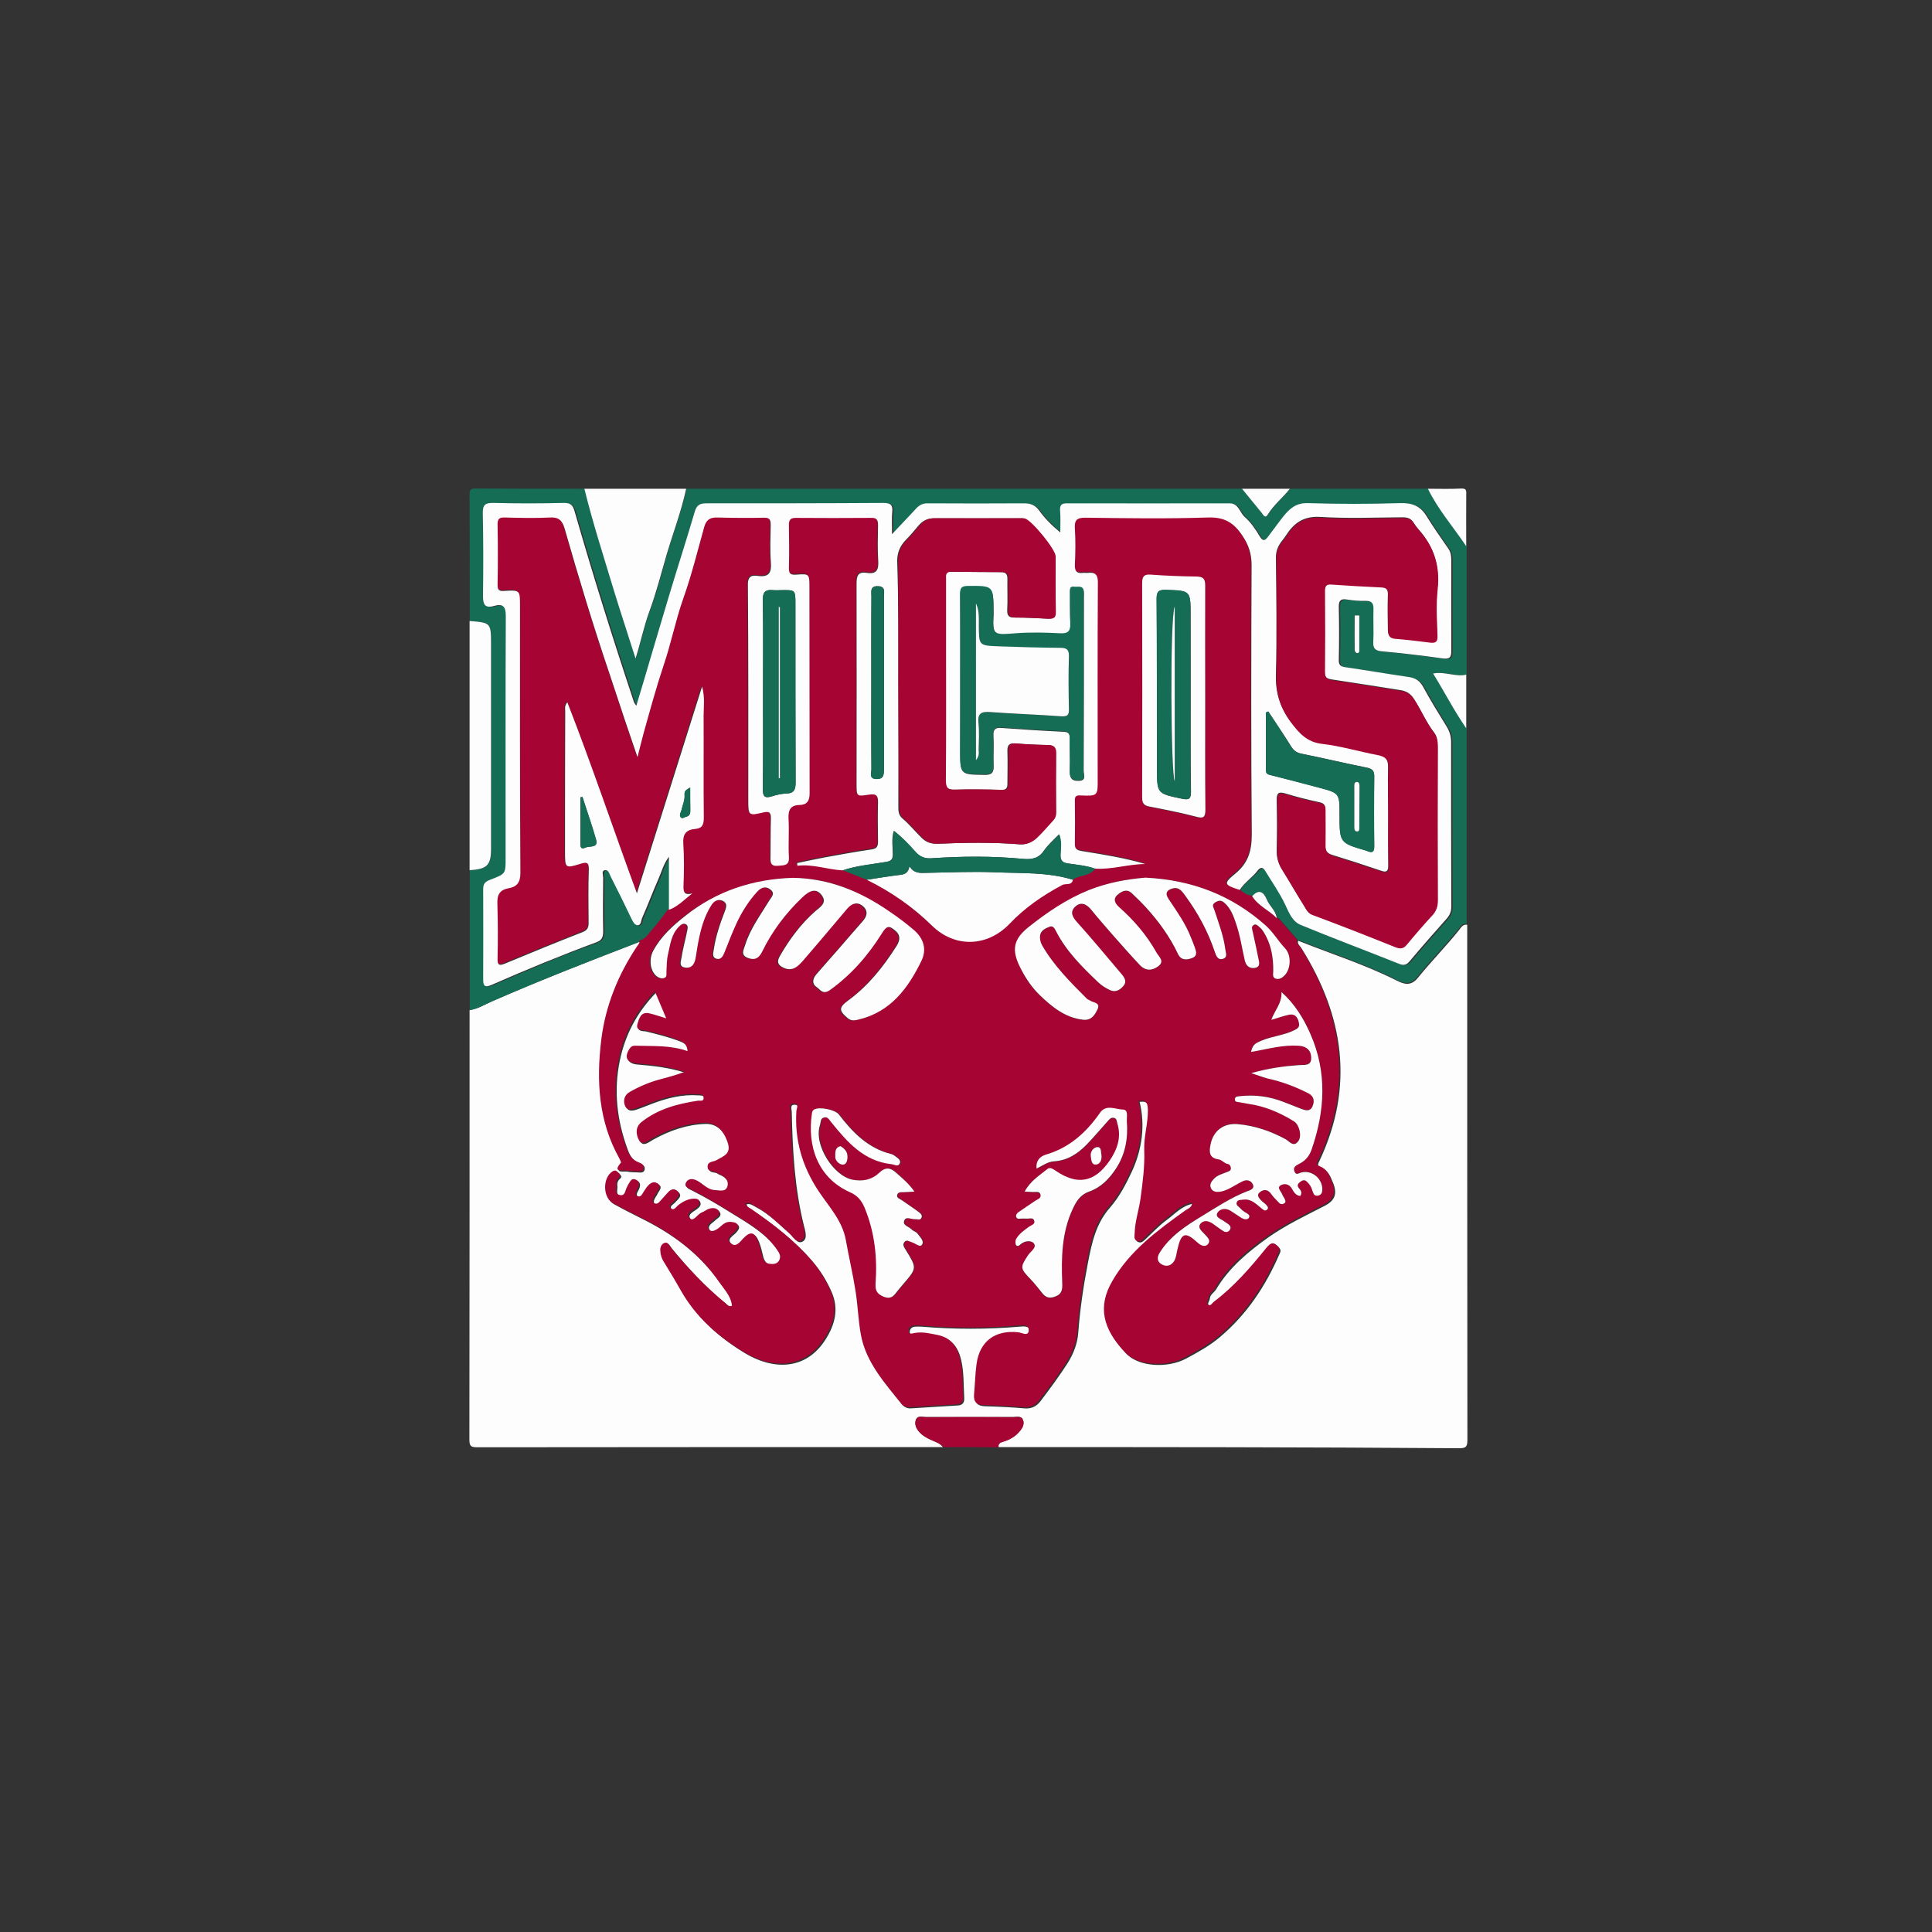 <?xml version="1.0" encoding="utf-8"?>
<!-- Generator: Adobe Illustrator 20.1.0, SVG Export Plug-In . SVG Version: 6.00 Build 0)  -->
<svg version="1.1" id="Layer_1" xmlns="http://www.w3.org/2000/svg" xmlns:xlink="http://www.w3.org/1999/xlink" x="0px" y="0px"
	 viewBox="0 0 1008 1008" style="enable-background:new 0 0 1008 1008;" xml:space="preserve">
<rect x="0" y="0" width="1008" height="1008" fill="#333333" stroke="none"/>
<style type="text/css">
	.st0{fill:#FDFDFD;}
	.st1{fill:#166D56;}
	.st2{fill:#A60432;}
</style>
<g>
	<g>
		<path class="st0" d="M492,755c-81,0-162,0-243,0.1c-3.4,0-4.1-0.7-4.1-4.1c0.1-74.7,0.1-149.3,0.1-224c4.2-0.6,7.8-2.8,11.5-4.5
			c25.6-11.2,51.6-21.3,77.6-31.3c0.4,1.3-0.5,2.1-1.1,3.1c-9.9,14.9-16.5,31-18.7,48.8c-2.7,21.5-1.5,42.5,9.5,62
			c0.4,0.7,1,1.9,0.7,2.2c-4.5,5.3,0.9,3.6,2.9,4c1.8,0.4,3.6,0.3,5.5,0.4c1.3,0.1,2.9,0.3,3.4-1.3c0.5-1.8-0.9-2.9-2.3-3.3
			c-3.8-1.2-5.4-4.2-6.6-7.6c-5.5-15-7.3-30.4-4-46.2c2.8-13.5,9-25.2,18.9-35.4c2,4.7,3.8,9,5.9,14c-3.5-1.1-6.1-2.1-8.8-2.6
			c-4.4-1-5.3,2.5-6.2,5.5c-1.1,3.6,2.2,3,4,3.4c6.1,1.5,12.1,3,18,5.3c2.2,0.9,3.8,2.2,4.1,5.5c-9.1-3.2-18-2.5-26.9-2.8
			c-1.9-0.1-2.7,0.5-3.5,1.8c-2.6,4.1-1.3,7,3.6,7.4c8.6,0.7,17.1,1.7,25.4,4.4c-4.2,1.6-8.5,2.8-12.8,3.9c-5.7,1.5-11,3.8-16.1,6.7
			c-2.7,1.6-3.3,4.4-2.4,6.9c0.8,2.3,2.7,2.6,5.6,1.6c2.7-0.9,5.5-2.1,8.2-3.1c7.7-2.9,15.5-4.9,23.9-4.3c1.4,0.1,3.5-0.1,3.4,2
			c0,2-2,1.2-3.1,1.4c-10.6,1.6-20.7,4.3-29.3,11.1c-3.5,2.8-2.8,6.8-1.3,9.5c1.7,3,4.6,0.3,6.8-0.9c8.5-4.7,17.5-7.9,27.3-8.2
			c5.9-0.2,10.1,3.9,12.2,10.5c1.9,5.8-2.3,6.9-5.9,9c-1.6,1-4.9,0.5-4.6,3.7c0.3,2.7,3.2,1.7,4.7,2.8c0.5,0.4,1.2,0.6,1.8,0.9
			c2.6,1.3,4.7,3.4,3.8,6.3c-1,3.1-4,1.9-6.5,1.9c-4.2-0.1-6.4-3.7-9.9-5.2c-2.1-0.9-4.2-0.7-5.2,1.3c-1.1,2.1,1,2.8,2.5,3.5
			c7.1,3.6,13.9,7.6,20.6,11.8c8.9,5.5,18,10.6,24.2,19.4c1.3,1.9,2.5,3.6,1.3,5.9c-1.1,2-3,2-4.8,1.8c-2.5-0.3-3.5-2.2-4.1-4.4
			c-0.6-2.6-1.2-5.2-2.2-7.7c-1.8-4.6-4-4.9-7.5-1.3c-1.9,1.9-4.1,5.2-6.9,2.4c-2.7-2.7,1.1-4.2,2.5-5.9c0.9-1.1,2-2.2,1.3-3.5
			c-0.7-1.3-2.3-1.5-3.9-1.5c-3.2-0.2-4.6,2.5-6.8,3.8c-1.5,0.9-3.1,1.7-4.4-0.1c-1.1-1.6,0.1-2.8,1.3-3.8c0.7-0.5,1.3-1,1.9-1.6
			c1.2-1,3.2-2,2.1-3.9c-1-1.8-3.1-1.9-4.9-1.3c-1.4,0.4-2.6,1.5-4,2c-2.3,0.9-4.4,5.3-6.4,2.8c-2.1-2.6,2.2-4,4-5.7
			c1-0.9,1.5-1.8,1.1-3c-0.5-1.4-1.8-1.4-2.9-1.3c-2.9,0.1-5.4,1.4-7.7,3.1c-1.4,1-2.6,3.7-4.4,1.7c-1.4-1.6,1.3-2.5,2.2-3.8
			c0.2-0.3,0.5-0.5,0.7-0.7c1.1-1.3,2.5-2.5,0.8-4.2c-1.7-1.6-3.4-1.1-4.8,0.4c-1.6,1.7-3.1,3.5-4.7,5.2c-0.7,0.8-1.7,1.2-2.7,0.6
			c-1.1-0.7-0.8-1.8-0.4-2.7c0.4-0.9,1.1-1.7,1.5-2.6c0.7-1.7,3.1-3.5,0.5-5.1c-2.2-1.4-4,0.4-5.5,2.1c-0.5,0.6-0.9,1.4-1.4,2.1
			c-0.9,1.3-1.6,3.6-3.6,2.4c-1.7-1-0.2-2.7,0.4-4c0.8-1.9,1-3.6-1.2-4.5c-2.3-1-2.8,1.1-3.7,2.4c-0.4,0.5-0.6,1.2-0.9,1.8
			c-0.9,1.6-0.9,4.5-3.6,3.9c-3.1-0.7-1.6-3.5-1.9-5.5c-0.2-1.3,0.3-2.7,1.3-3.5c1.4-1.2,0.5-1.9-0.3-2.8c-0.9-0.9-1.6-1.3-3-0.5
			c-5.1,3.3-5.1,13.5,0.3,16.5c5.4,3,10.9,5.7,16.4,8.5c15.5,7.9,28.9,18.2,38.9,32.5c2.7,3.9,6.3,7.5,6.8,12.6
			c-1.7,0.6-2.4-0.6-3.3-1.3c-10.7-8.7-20.1-18.7-28.8-29.4c-0.8-1-1.3-2.7-2.9-2.2c-1.7,0.5-2.5,2.2-2.4,4c0.1,2,0.7,4,1.7,5.7
			c3,4.9,6,9.9,8.8,14.8c8,14.1,19.5,24.2,32.9,32.4c14.8,9,31.9,9.2,42.2-7c5-7.8,7-16,3.3-24.6c-2.5-5.8-5.8-11.2-10-16.1
			c-9.2-10.7-20.2-19.1-31.7-27c-1.1-0.7-2.5-1.1-2.7-2.9c2-0.5,3.4,0.8,5,1.6c6.7,3.5,12,8.9,17.6,13.9c2,1.8,3.9,5.6,6.7,3.9
			c2.6-1.6,1.2-5.6,0.5-8.4c-4.8-19.4-5.9-39.3-6.3-59.2c0-1.3-1.2-3.9,1.7-3.7c2.9,0.2,1.3,2.6,1.3,3.9c-0.9,15.1,3,28.6,11.3,41.3
			c5.4,8.2,12.6,15.6,14.5,25.9c1.6,9,3.7,17.9,5.1,26.9c1.2,7.5,1.4,15.3,2.8,22.8c2.7,14.4,12.3,24.8,21,35.7
			c1.1,1.3,2.6,2,4.4,1.9c8.1-0.5,16.3-1,24.4-1.5c2.5-0.1,3.6-1.4,3.5-3.8c-0.4-6.6-0.1-13.4-1.6-19.9c-1.5-6.3-4.5-11-11.7-12.5
			c-4.1-0.9-8-1.8-12.2-1c-1,0.2-2.7,0.8-2.9-0.8c-0.2-1.5,0.7-2.9,2.5-3.1c1.3-0.1,2.7-0.1,4,0c16.8,1.4,33.6,1.4,50.4,0
			c2.4-0.2,6-0.7,5.7,2.8c-0.3,2.9-3.6,0.9-5.4,0.7c-12.1-1.3-20.2,4.6-21.8,16.6c-0.7,5.3-0.8,10.6-1.3,15.9
			c-0.3,3.9,1.4,5.4,5.2,5.5c6.8,0.2,13.7,0.5,20.5,1.1c3.7,0.3,6.3-1,8.5-3.9c4.8-6.4,9.6-12.8,13.9-19.5c3.2-5,5.3-10.5,5.7-16.3
			c0.9-12.1,2.7-24.2,5-36.1c2-10.3,4.1-20.5,11.5-28.9c5-5.7,8.6-12.7,11.7-19.4c5-11.1,6.8-23.4,3.8-35.8c3.9-0.6,4.8,1.1,4.9,4.7
			c0.1,7.2-2.2,14.1-1.9,21.2c0.3,8.4-0.8,16.6-1.9,24.8c-0.8,6.1-2.9,12-3.1,18.2c0,1.5-0.7,3.2,1,4.1c1.9,1,3-0.4,4.3-1.6
			c3.6-3.4,7.1-7.1,11.1-10c4.1-3,7.7-7.3,13.6-8.3c-0.2,2.8-2.1,3.1-3.4,4c-14.6,10.5-29.1,21.1-38.4,37.2
			c-7.4,12.8-5.2,24.5,7.1,37.3c6.3,6.5,21.1,7.6,31,2.3c6.1-3.3,12.2-6.6,17.6-11.2c14-11.8,23.8-26.6,31-43.2c0.6-1.3,1-2-0.1-3.4
			c-2.6-3.2-4.3-1.5-6.2,0.8c-8.2,10.2-16.7,20.1-27.2,27.9c-1,0.7-1.7,2.6-3.2,1.5c-1.2-1,0.3-2.4,0.4-3.6c0.2-2.3,2.3-3.2,3.3-4.9
			c6.8-11.4,16.8-19.7,27.5-27.3c9.2-6.4,19.3-11.2,29.2-16.3c5.4-2.8,6.6-6.4,4.3-12c-1.3-3.2-2.6-6.6-6.3-8
			c-2.1-0.8-1.6-1.8-0.8-3.4c18.3-38.8,12.8-75.6-9.4-111c-0.7-1.2-2.3-2.1-1.7-3.9c0.6,0.2,1.2,0.5,1.8,0.7
			c16.4,6.5,33.3,11.9,49.2,19.9c4,2,7.7,3.5,11.6-1.4c6.8-8.4,14.5-16.2,21.3-24.7c1-1.2,2-3.3,4.3-2.8c0,89.6,0,179.2,0.1,268.7
			c0,3.6-0.7,4.4-4.3,4.4C680.8,755,600.9,755,521,755c-0.3-2,0.9-2.4,2.5-2.9c3.3-1,6.3-2.7,8.6-5.5c1.4-1.8,2.5-3.8,1.6-5.9
			c-0.9-2.1-3.2-1.4-4.9-1.4c-15.3,0-30.6,0-45.8,0c-1.8,0-4.3-1-5.2,1.6c-0.7,2.2,0.2,4.3,1.7,6c1.8,2,4,3.4,6.5,4.4
			C488.1,752.3,490.5,753,492,755z"/>
		<path class="st1" d="M334.2,491.2c-26,10-52,20.1-77.6,31.3c-3.8,1.6-7.3,3.9-11.5,4.5c0-24.3,0-48.7,0-73
			c9.2-0.5,11.2-2.5,11.2-11.2c0-35.4,0-70.8,0-106.2c0-11.7,0-11.7-11.2-12.6c0-22,0-44-0.1-66c0-2.5,0.6-3.1,3.1-3.1
			c19,0.1,38,0.1,57,0.1c4.4,17.9,10.1,35.4,15.4,53.1c3.4,11.4,7.2,22.8,11.3,35.5c2.8-9,4.3-17,7.2-24.6c3.6-9.6,6.2-19.7,9-29.6
			c3.3-11.5,7.7-22.6,10.2-34.4c96.7,0,193.3,0,290,0c3.4,4.2,6.8,8.5,10.3,12.6c0.8,1,1.8,3.1,3.2,0.8c3.1-5.1,7.9-8.8,11.5-13.4
			c24,0,48,0,72,0c5.3,10.9,13.3,20,20,30c0,22.3,0,44.7,0,67c-5.6,1.2-11-1.8-17.3-0.6c5.9,9.7,10.9,19.5,17.3,28.6
			c0,34,0,68,0,102c-2.3-0.5-3.3,1.5-4.3,2.8c-6.8,8.5-14.5,16.3-21.3,24.7c-3.9,4.9-7.6,3.4-11.6,1.4c-15.9-8-32.8-13.4-49.2-19.9
			c-0.6-0.2-1.2-0.5-1.8-0.7c-3.2-3.7-6.4-7.4-9.7-11.1c-0.4,0-0.7-0.1-1.1-0.1l0.1,0.1c-0.3-4-3.8-6.3-5.2-9.8
			c-1.6-4-4.1-5.4-7.6-1.6c-2.6-0.1-4.5-1.8-6.4-3.3c2.6-4.2,6.8-6.8,10-10.4c1.7-1.9,2.8-1.2,3.8,0.6c3.5,5.8,7.5,11.4,10.4,17.6
			c1.9,4.1,3.8,8.8,8.1,10.5c16.9,6.9,34.1,13.4,51.1,20.2c2.3,0.9,3.8,0.8,5.6-1.2c6.3-7.5,12.8-14.9,19.3-22.2
			c1.6-1.8,2.5-3.7,2.5-6.3c-0.1-28.7-0.1-57.3-0.1-86c0-3-0.8-5.5-2.3-8c-4.1-6.8-8.4-13.6-12.2-20.6c-1.8-3.3-4.2-4.7-7.7-5.3
			c-11-1.6-22-3.6-33-5.1c-2.8-0.4-3.5-1.3-3.4-4c0.2-9,0.2-18,0-27c-0.1-3.3,0.6-5,4.4-4.3c3.1,0.5,6.3,0.8,9.4,0.7
			c3.3-0.1,4.4,1.1,4.3,4.4c-0.2,5.7,0.2,11.3-0.1,17c-0.2,3.4,1.1,4.6,4.4,4.9c10.6,1,21.2,2.2,31.7,3.7c3.8,0.6,4.6-0.5,4.6-4
			c-0.1-15.7,0-31.3,0-47c0-2.2-0.2-4.3-1.5-6.2c-3.9-5.6-7.8-11.2-11.4-17c-3.3-5.4-7.6-7-13.9-6.8c-16,0.5-32,0.5-48,0
			c-6.2-0.2-9.6,2.9-12.8,6.9c-2.8,3.4-5.4,7-8,10.6c-1.5,2-2.6,2.7-4.3-0.1c-2.3-3.6-4.7-7.4-7.9-10.2c-2.7-2.3-3.1-7.1-7.9-7.1
			c-28.3,0.1-56.7,0.1-85,0c-3,0-3.6,1.3-3.4,4c0.2,3.4,0.1,6.7,0.1,11.2c-4.7-4-8.1-7.4-10.9-11.3c-2.1-2.9-4.5-3.9-8-3.9
			c-16.7,0.2-33.3,0.1-50,0c-2.8,0-4.7,0.9-6.5,2.9c-3.7,4.1-7.5,8.1-12.4,13.2c0-4.9-0.2-8.1,0.1-11.4c0.3-3.6-0.7-4.9-4.5-4.9
			c-30.8,0.2-61.6,0.2-92.5,0.2c-3.2,0-5,0.9-6,4.3c-4.1,14-8.5,27.9-12.8,41.8c-3.1,10.3-6.1,20.6-9.2,30.9
			c-2.8,9.3-5.6,18.6-8.5,28.6c-0.7-1.1-1-1.4-1.2-1.8c-11-33-21.4-66.2-31-99.6c-0.9-3.2-2.2-4.4-5.8-4.4
			c-12.2,0.3-24.3,0.3-36.5,0c-4.4-0.1-5.7,1.1-5.6,5.5c0.3,14.3,0.3,28.6,0.1,43c0,4.4,0.9,6.5,5.9,5.2c4.3-1.2,6,0.1,6,5.2
			c-0.2,42.2-0.1,84.3-0.1,126.5c0,8.1,0,8.2-7.8,11.1c-2.4,0.9-3.9,1.9-3.9,4.8c0.1,15.7,0.1,31.3,0,47c0,3.5,0.8,4.7,4.5,3.1
			c18-7.9,36.1-15.5,54.6-22.2c2.9-1.1,3.5-2.9,3.5-5.7c-0.1-9.3-0.1-18.7,0-28c0-1.3-1-3.5,0.8-3.9c2-0.5,2.4,1.9,3.1,3.3
			c3.6,7.3,7.3,14.6,10.8,21.9c0.8,1.6,1.6,3.4,3.2,3.5c2.1,0.1,1.9-2.4,2.4-3.7c3-6.8,5.6-13.8,8.6-20.6c1.5-3.5,2.3-7.3,5.4-11.4
			c0,10,0,18.9,0,27.7c-2.9,3.7-5.6,7.6-8.8,11.1C338.7,488,337.3,490.8,334.2,491.2z M709.2,321.1c-0.8,0-1.7,0-2.5,0
			c0,6,0,12.1,0,18.1c0,0.5,0.5,1.3,1,1.5c0.7,0.3,1.4-0.3,1.4-1C709.2,333.5,709.2,327.3,709.2,321.1z"/>
		<path class="st0" d="M358,255c-2.5,11.7-6.8,22.9-10.2,34.4c-2.9,9.9-5.4,19.9-9,29.6c-2.8,7.6-4.4,15.6-7.2,24.6
			c-4-12.7-7.8-24-11.3-35.5c-5.3-17.6-11-35.2-15.4-53.1C322.7,255,340.3,255,358,255z"/>
		<path class="st0" d="M245,324c11.2,0.9,11.2,0.9,11.2,12.6c0,35.4,0,70.8,0,106.2c0,8.6-2,10.7-11.2,11.2
			C245,410.7,245,367.3,245,324z"/>
		<path class="st2" d="M492,755c-1.5-2-3.9-2.7-6-3.6c-2.5-1.1-4.8-2.4-6.5-4.4c-1.5-1.7-2.4-3.8-1.7-6c0.8-2.6,3.3-1.6,5.2-1.6
			c15.3-0.1,30.6-0.1,45.8,0c1.7,0,4-0.8,4.9,1.4c0.9,2.2-0.1,4.2-1.6,5.9c-2.3,2.8-5.2,4.5-8.6,5.5c-1.6,0.5-2.8,0.9-2.5,2.9
			C511.3,755,501.7,755,492,755z"/>
		<path class="st0" d="M765,285c-6.7-10-14.7-19.1-20-30c5.8,0,11.6,0.2,17.3-0.1c2.5-0.1,2.8,0.7,2.7,2.9
			C764.9,266.8,765,275.9,765,285z"/>
		<path class="st0" d="M765,380c-6.3-9.1-11.3-18.9-17.3-28.6c6.2-1.2,11.7,1.9,17.3,0.6C765,361.3,765,370.7,765,380z"/>
		<path class="st0" d="M673,255c-3.6,4.6-8.4,8.3-11.5,13.4c-1.4,2.4-2.4,0.2-3.2-0.8c-3.5-4.2-6.8-8.4-10.3-12.6
			C656.3,255,664.7,255,673,255z"/>
		<path class="st2" d="M667,479.1c3.2,3.7,6.4,7.4,9.7,11.1c-0.6,1.8,1,2.7,1.7,3.9c22.2,35.4,27.7,72.2,9.4,111
			c-0.8,1.6-1.3,2.7,0.8,3.4c3.7,1.4,5,4.7,6.3,8c2.3,5.7,1.1,9.2-4.3,12c-9.9,5.1-20,9.9-29.2,16.3c-10.7,7.5-20.7,15.8-27.5,27.3
			c-1,1.7-3,2.6-3.3,4.9c-0.1,1.2-1.7,2.6-0.4,3.6c1.4,1.2,2.2-0.8,3.2-1.5c10.5-7.9,19-17.8,27.2-27.9c1.9-2.3,3.5-3.9,6.2-0.8
			c1.1,1.4,0.7,2.1,0.1,3.4c-7.2,16.6-17,31.4-31,43.2c-5.4,4.5-11.5,7.9-17.6,11.2c-9.8,5.3-24.7,4.2-31-2.3
			c-12.3-12.8-14.5-24.4-7.1-37.3c9.2-16.1,23.8-26.7,38.4-37.2c1.3-0.9,3.2-1.2,3.4-4c-5.9,0.9-9.5,5.2-13.6,8.3
			c-4,2.9-7.4,6.6-11.1,10c-1.2,1.2-2.4,2.6-4.3,1.6c-1.6-0.9-1-2.6-1-4.1c0.2-6.2,2.3-12.1,3.1-18.2c1.1-8.3,2.2-16.5,1.9-24.8
			c-0.3-7.1,2-14,1.9-21.2c-0.1-3.7-1-5.3-4.9-4.7c3,12.4,1.2,24.7-3.8,35.8c-3,6.7-6.7,13.8-11.7,19.4c-7.4,8.4-9.6,18.6-11.5,28.9
			c-2.3,11.9-4,23.9-5,36.1c-0.4,5.8-2.5,11.3-5.7,16.3c-4.3,6.8-9,13.2-13.9,19.5c-2.2,2.9-4.8,4.2-8.5,3.9
			c-6.8-0.6-13.6-0.9-20.5-1.1c-3.8-0.1-5.5-1.6-5.2-5.5c0.5-5.3,0.6-10.7,1.3-15.9c1.6-11.9,9.7-17.9,21.8-16.6
			c1.8,0.2,5.1,2.2,5.4-0.7c0.4-3.5-3.2-3-5.7-2.8c-16.8,1.4-33.6,1.4-50.4,0c-1.3-0.1-2.7-0.1-4,0c-1.8,0.1-2.8,1.5-2.5,3.1
			c0.2,1.6,1.9,1,2.9,0.8c4.2-0.8,8.1,0.2,12.2,1c7.2,1.5,10.2,6.2,11.7,12.5c1.6,6.5,1.2,13.2,1.6,19.9c0.2,2.4-1,3.7-3.5,3.8
			c-8.1,0.5-16.3,0.9-24.4,1.5c-1.8,0.1-3.4-0.6-4.4-1.9c-8.6-10.9-18.3-21.4-21-35.7c-1.4-7.5-1.6-15.2-2.8-22.8
			c-1.4-9-3.5-17.9-5.1-26.9c-1.9-10.3-9.1-17.7-14.5-25.9c-8.3-12.7-12.2-26.2-11.3-41.3c0.1-1.3,1.6-3.8-1.3-3.9
			c-2.8-0.1-1.7,2.4-1.7,3.7c0.4,19.9,1.5,39.7,6.3,59.2c0.7,2.8,2.1,6.8-0.5,8.4c-2.7,1.7-4.7-2.1-6.7-3.9
			c-5.6-4.9-10.8-10.3-17.6-13.9c-1.5-0.8-2.9-2.1-5-1.6c0.2,1.9,1.6,2.2,2.7,2.9c11.5,7.9,22.6,16.4,31.7,27
			c4.1,4.8,7.5,10.3,10,16.1c3.7,8.6,1.7,16.8-3.3,24.6c-10.3,16.2-27.4,16-42.2,7c-13.5-8.2-25-18.3-32.9-32.4
			c-2.8-5-5.8-9.9-8.8-14.8c-1.1-1.7-1.6-3.7-1.7-5.7c-0.1-1.8,0.7-3.5,2.4-4c1.6-0.5,2,1.2,2.9,2.2c8.7,10.6,18.1,20.7,28.8,29.4
			c0.8,0.7,1.5,1.9,3.3,1.3c-0.5-5.1-4.1-8.7-6.8-12.6c-10-14.4-23.5-24.7-38.9-32.5c-5.5-2.8-11-5.5-16.4-8.5
			c-5.4-3-5.4-13.2-0.3-16.5c1.3-0.8,2.1-0.5,3,0.5c0.8,0.9,1.7,1.6,0.3,2.8c-1,0.9-1.5,2.2-1.3,3.5c0.3,1.9-1.2,4.8,1.9,5.5
			c2.8,0.6,2.7-2.3,3.6-3.9c0.3-0.6,0.5-1.2,0.9-1.8c0.9-1.2,1.4-3.3,3.7-2.4c2.3,1,2.1,2.6,1.2,4.5c-0.5,1.3-2.1,3-0.4,4
			c2,1.2,2.7-1.1,3.6-2.4c0.5-0.7,0.9-1.4,1.4-2.1c1.4-1.7,3.2-3.4,5.5-2.1c2.6,1.6,0.3,3.5-0.5,5.1c-0.4,0.9-1.1,1.7-1.5,2.6
			c-0.4,0.9-0.7,2,0.4,2.7c1,0.6,2,0.2,2.7-0.6c1.6-1.7,3.1-3.5,4.7-5.2c1.4-1.5,3.2-2,4.8-0.4c1.7,1.7,0.3,3-0.8,4.2
			c-0.2,0.2-0.5,0.5-0.7,0.7c-0.8,1.3-3.6,2.2-2.2,3.8c1.8,1.9,3-0.7,4.4-1.7c2.3-1.7,4.8-3,7.7-3.1c1.1,0,2.5-0.1,2.9,1.3
			c0.4,1.3-0.2,2.2-1.1,3c-1.9,1.6-6.1,3.1-4,5.7c2,2.5,4.1-1.9,6.4-2.8c1.4-0.5,2.6-1.6,4-2c1.8-0.5,3.9-0.5,4.9,1.3
			c1.1,1.9-0.9,2.9-2.1,3.9c-0.6,0.5-1.3,1.1-1.9,1.6c-1.2,1-2.4,2.2-1.3,3.8c1.2,1.8,2.9,1,4.4,0.1c2.2-1.3,3.6-3.9,6.8-3.8
			c1.6,0.1,3.2,0.2,3.9,1.5c0.7,1.3-0.4,2.4-1.3,3.5c-1.4,1.8-5.1,3.3-2.5,5.9c2.9,2.9,5-0.4,6.9-2.4c3.5-3.6,5.7-3.3,7.5,1.3
			c0.9,2.5,1.5,5.1,2.2,7.7c0.6,2.3,1.6,4.2,4.1,4.4c1.8,0.2,3.8,0.1,4.8-1.8c1.2-2.3,0-4-1.3-5.9c-6.2-8.9-15.3-13.9-24.2-19.4
			c-6.8-4.2-13.6-8.2-20.6-11.8c-1.5-0.7-3.6-1.5-2.5-3.5c1-2,3.1-2.2,5.2-1.3c3.4,1.5,5.7,5,9.9,5.2c2.5,0.1,5.5,1.2,6.5-1.9
			c0.9-2.8-1.1-5-3.8-6.3c-0.6-0.3-1.3-0.5-1.8-0.9c-1.5-1.1-4.5-0.1-4.7-2.8c-0.3-3.2,3-2.7,4.6-3.7c3.6-2.1,7.8-3.2,5.9-9
			c-2.1-6.7-6.4-10.7-12.2-10.5c-9.8,0.3-18.8,3.5-27.3,8.2c-2.3,1.3-5.2,3.9-6.8,0.9c-1.5-2.7-2.2-6.7,1.3-9.5
			c8.6-6.8,18.7-9.5,29.3-11.1c1.2-0.2,3.1,0.6,3.1-1.4c0-2.1-2-1.9-3.4-2c-8.3-0.6-16.1,1.4-23.9,4.3c-2.7,1-5.4,2.2-8.2,3.1
			c-2.9,1-4.8,0.7-5.6-1.6c-0.9-2.5-0.3-5.3,2.4-6.9c5.1-2.9,10.4-5.2,16.1-6.7c4.3-1.1,8.5-2.3,12.8-3.9
			c-8.3-2.7-16.8-3.7-25.4-4.4c-4.9-0.4-6.2-3.3-3.6-7.4c0.8-1.3,1.6-1.9,3.5-1.8c8.9,0.3,17.8-0.4,26.9,2.8
			c-0.2-3.3-1.8-4.6-4.1-5.5c-5.8-2.3-11.9-3.9-18-5.3c-1.8-0.4-5,0.2-4-3.4c0.9-3,1.8-6.5,6.2-5.5c2.7,0.6,5.3,1.6,8.8,2.6
			c-2.1-5-3.9-9.2-5.9-14c-9.9,10.2-16.1,21.9-18.9,35.4c-3.3,15.7-1.5,31.1,4,46.2c1.2,3.4,2.9,6.3,6.6,7.6
			c1.4,0.5,2.9,1.5,2.3,3.3c-0.5,1.6-2.1,1.4-3.4,1.3c-1.8-0.1-3.7,0-5.5-0.4c-2-0.4-7.4,1.2-2.9-4c0.3-0.3-0.4-1.5-0.7-2.2
			c-11-19.5-12.1-40.5-9.5-62c2.2-17.8,8.8-34,18.7-48.8c0.7-1,1.6-1.8,1.1-3.1c3.2-0.4,4.6-3.2,6.4-5.2c3.2-3.5,5.9-7.4,8.8-11.1
			c4.8-1.7,8.2-5.4,12.2-8.6c-3.6,1-4.7-0.1-4.6-3.6c0.3-7.5,0.5-15-0.1-22.5c-0.4-5,1.5-7.2,6.1-7.5c3.9-0.3,4.6-2.5,4.6-6
			c-0.1-17.7,0.1-35.3-0.1-53c0-4.7,0.8-9.5-0.8-15.3c-11.4,36.2-22.5,71.3-34,107.9c-12.6-34-23.5-66.9-36.3-99.7
			c-1.6,2-1.1,3.4-1.1,4.6c-0.1,24.5-0.1,49-0.1,73.5c0,8.6,0.1,8.7,8.3,6.1c2.8-0.9,4.2-0.9,4.1,2.9c-0.3,9.3-0.2,18.7-0.1,28
			c0,2.5-0.6,3.8-3.1,4.8c-13.6,5.4-27.1,10.9-40.7,16.5c-2.9,1.2-3.8,0.6-3.7-2.6c0.2-9.5,0.2-19-0.1-28.5c-0.2-4.7,1-7.4,6-8.3
			c4-0.7,6-2.9,6-7.8c-0.3-46.5-0.2-93-0.2-139.5c0-8.2-0.1-8.3-8.2-7.8c-2.6,0.2-3.5-0.4-3.5-3.1c0.1-10.5,0.2-21,0-31.5
			c-0.1-3.4,1.3-3.7,4.1-3.7c7.7,0.2,15.3,0.4,23,0c4.7-0.2,6.6,1.3,7.9,5.8c7.3,25.5,15,50.8,23.5,76c2.8,8.2,5.5,16.5,8.2,24.7
			c1.9,5.7,3.9,11.5,6.3,18.5c1.3-5,2.2-8.8,3.2-12.5c3.3-11.8,6.5-23.7,10.4-35.3c3.8-11.4,6.1-23.3,10.2-34.7
			c4.3-12.2,7.5-24.9,11-37.5c1-3.7,3-5,6.7-5c8.2,0.2,16.3,0.3,24.5,0.1c3.2-0.1,3.5,1.4,3.5,3.9c-0.1,6.5-0.4,13,0.1,19.5
			c0.4,5.3-1.1,7.7-6.7,7c-2.7-0.3-5.3-0.3-5.3,4.3c0.2,37.5,0.1,75,0.2,112.5c0,8.2,0.1,8.3,7.8,6.6c3.3-0.7,4.1,0.1,4,3.3
			c-0.2,6.7-0.1,13.3-0.2,20c0,2.8,0.1,5,3.9,4.5c3-0.3,6,0.1,5.7-4.6c-0.4-6.6,0.2-13.3-0.2-20c-0.3-4.5,0.9-7,5.7-7.1
			c4-0.1,5.3-2.1,5.3-6c-0.1-36,0-72-0.1-108c0-6.5-0.2-6.7-6.6-6.2c-2.9,0.2-4.2-0.1-4.1-3.5c0.2-7.5,0.1-15,0-22.5
			c0-2.5,0.9-3.6,3.5-3.6c13.2,0.1,26.3,0.1,39.5,0c3.1,0,3.6,1.3,3.5,3.9c-0.1,6.2-0.4,12.4,0.1,18.5c0.3,4.7-0.8,7.1-5.9,6.3
			c-4.6-0.7-5.4,1.5-5.4,5.7c0.1,34.8,0,69.7,0,104.5c0,6.4,0,6.5,6.4,5.5c3.3-0.5,5,0.1,4.8,3.9c-0.2,6.8-0.2,13.7,0,20.5
			c0,2.6-0.6,3.8-3.5,4.2c-8.2,1.2-16.4,2.7-24.6,4.2c-4.7,0.9-9.4,1.9-14.1,2.9c0,0.5,0.1,0.9,0.1,1.4c8.1-1,15.7,2.1,23.6,2.4
			c4.1,1.6,8.2,3.3,12.4,4.9c12.6,6.2,24,14.1,34,23.9c12,11.7,28.9,11.3,40.6-1c7.9-8.3,17.2-14.7,27.3-20.1c1.9-1,5,0.6,5.7-2.8
			c3.5-2.7,8.8-1.7,11.6-5.8c8.9,0.6,17.5-2.4,26.4-2.4c-10.8-3.2-21.8-4.9-32.8-6.7c-2.3-0.4-4.1-0.7-4-3.8c0.2-7.5,0.1-15,0-22.5
			c0-2.1,0.5-2.9,2.8-2.8c9.2,0.3,9.2,0.3,9.1-8.9c0-0.8,0-1.7,0-2.5c0-33.1-0.1-66.3,0.1-99.4c0-4.2-1.2-5.8-5.3-5.3
			c-0.8,0.1-1.7-0.1-2.5,0c-3.2,0.4-4.4-0.9-4.2-4.2c0.3-6.3,0.4-12.7,0-19c-0.3-4.5,1.1-5.7,5.5-5.6c21.3,0.2,42.6,0.6,63.9-0.1
			c8.5-0.3,13.4,2.7,17.9,9.3c3.3,4.9,4.9,9.6,4.9,15.6c-0.2,46.8-0.4,93.6,0.1,140.4c0.1,8.7-1.8,15.1-8.7,20.6
			c-6.3,5.1-5.8,5.8,2.4,8.4c1.9,1.5,3.8,3.2,6.4,3.3c3.1,5.1,8.8,7.3,12.8,11.4c0,0-0.1-0.1-0.1-0.1
			C666.3,479,666.7,479.1,667,479.1z M597.6,457.9c-9.5,0.8-19.4,2.6-29.3,6.5c-11.9,4.8-22,11.7-31.8,19.5
			c-7.7,6.1-8.7,11.7-4.4,20.6c2.7,5.6,6.1,10.7,10.5,14.9c6.3,6,13,11.6,22.3,12.7c4.6,0.6,6.4-2.6,7.8-5.6c1.5-3.3-2.4-3.1-4-4.4
			c-0.5-0.4-1.2-0.6-1.7-1c-8.5-8.6-17.1-17.2-23.3-27.8c-0.9-1.5-1.3-3.1-1.1-4.7c0.3-3,2.8-4,5-5c1.7-0.7,2.6,0.8,3.3,2.2
			c5.4,10.6,13.7,18.7,22.1,26.8c1.8,1.7,4,3.1,6.2,4.1c2.8,1.2,5.3-0.2,7-2.3c1.7-2,0.7-4.1-0.8-5.8c-7.7-9.1-15.3-18.3-23.3-27.2
			c-2.5-2.8-4-5.4-1.3-8.1c2.9-2.9,6-1.7,8.5,1.4c3.8,4.6,7.7,9.2,11.7,13.7c4.5,5.1,9,10.2,13.7,15.2c2.8,3,6.3,3,9.5,0.7
			c3.7-2.7,0.4-5-0.8-7.2c-5.1-9.1-11.8-16.9-19.6-23.8c-2-1.8-3.4-4.1-0.7-6.4c2.2-1.9,4.8-3.4,7.5-0.7c2.4,2.3,4.8,4.6,7,7
			c6.8,7.4,12.6,15.5,17,24.6c1.6,3.4,4.4,3.2,7.2,2.2c3.1-1.1,2.3-3.6,1.5-5.8c-0.6-1.7-1.4-3.4-2-5.1c-2.8-7.3-7.5-13.6-11.7-20.1
			c-2.1-3.2-0.5-4.7,2.3-5.4c3.4-0.9,5.1,1.9,6.7,4.1c6.5,8.9,11.7,18.5,15.2,29c0.7,2,1.6,4.5,4.4,3.6c2.4-0.8,1.3-3.1,1.1-4.8
			c-0.8-7.1-3.4-13.8-5.7-20.6c-0.5-1.5-1.7-2.7,0.6-4.1c2-1.2,3.3-0.8,4.8,0.5c3.1,2.9,4.5,6.8,5.9,10.7c2.2,6.3,3.1,12.9,4.6,19.4
			c0.6,2.7,2.4,4.2,5.1,3.7c3.3-0.5,2.3-3.2,1.9-5.2c-0.9-4.6-1.9-9.1-2.9-13.6c-0.3-1.3-1-2.7,0.5-3.6c1.3-0.8,2.2,0.4,3,1.1
			c0.9,0.7,1.6,1.7,2.2,2.6c3.9,6.2,5.1,13.2,5,20.4c0,1.4-0.6,3.3,1.3,3.9c1.9,0.6,3.6-0.4,4.8-1.9c3-3.3,3.4-10.2,0.1-13.9
			c-3.5-3.8-6.1-8.3-10.1-11.9C642.7,467.1,622,459.1,597.6,457.9z M413.8,458c-20.9,0.7-40,7-56.6,19.9
			c-6.6,5.1-12.8,10.8-16.8,18.3c-2.5,4.7-1.4,10.8,1.9,13.3c1.2,0.9,2.4,1.3,3.7,0.9c1.8-0.5,1.2-2.1,1.3-3.4c0.3-3,0.1-6,0.8-8.9
			c1.2-5.1,1.8-10.5,5.8-14.6c1-1,2.2-1.8,3.5-1.2c1.5,0.7,1,2.4,0.7,3.6c-0.9,4.6-2.2,9.1-2.9,13.7c-0.3,1.8-1.7,4.7,1.7,5.3
			c3.2,0.6,4.9-1.5,5.5-4.4c0.6-2.9,0.9-5.9,1.5-8.8c1.3-6.8,3.1-13.4,6.9-19.4c1.4-2.3,3.5-3.3,5.9-2.2c2.4,1.1,2,3,1.1,5.4
			c-2.4,6.5-4.8,13.2-5.8,20.1c-0.2,1.6-1.1,4,1.4,4.7c2.5,0.7,3.4-1.4,4.2-3.3c2-4.9,3.8-9.9,6.1-14.8c2.8-6.2,6.4-11.9,11-16.9
			c2-2.2,4.4-3.1,7-1c2.6,2.1,0.4,3.8-0.7,5.6c-4.5,7.5-9.9,14.6-12.6,23.2c-0.8,2.6-2.5,5.2,1.2,6.7c3.4,1.4,5.9,0.6,7.6-3.1
			c5.2-10.7,12.3-20.1,20.9-28.3c4.4-4.2,7.6-4.7,10.1-1.4c3.3,4.2-0.8,6.3-3.2,8.5c-7.6,6.7-13.5,14.7-18.5,23.4
			c-1.8,3.1-1.1,4.8,2.1,6.2c4.6,2.1,7.4-0.8,9.9-3.7c7.9-9,15.5-18.2,23.2-27.3c2.2-2.6,5-3.6,7.8-1.5c2.8,2.1,2.9,5,0.5,7.8
			c-4.4,5.1-8.8,10.2-13.2,15.2c-3.8,4.4-7.7,8.6-11.4,13c-1.9,2.2-2.3,4.7,0.3,6.5c1.9,1.3,3.2,4.2,7,1.5c11.1-8,19.8-18,27-29.5
			c2.5-4.1,3.7-4.4,7.3-1.2c3.1,2.8,1.6,5.8,0.1,8.2c-6.8,10.6-14.6,20.3-24.7,27.8c-5.2,3.9-5.3,5.5-0.4,9.5c1.9,1.6,3.8,1,5.7,0.6
			c16.6-4,25.7-16.3,32.6-30.5c2.8-5.9,1.4-11.6-3.9-16.2c-4.3-3.7-8.8-7-13.4-10.1C448.5,464.9,432.3,458.2,413.8,458z
			 M652.8,559.9c3.7,1.2,6,2.2,8.6,2.7c7.4,1.6,14.4,4.2,21.2,7.7c2.9,1.5,3.4,4,2.2,6.8c-1.3,3-3.7,2.2-6,1.3
			c-3.3-1.2-6.5-2.6-9.7-3.8c-7.1-2.7-14.5-3.5-22.1-2.8c-1.1,0.1-2.6,0-2.7,1.6c-0.1,1.7,1.4,1.5,2.5,1.6c1.5,0.2,2.9,0.6,4.4,0.8
			c8.7,1.2,16.6,4.6,24,9.2c2.7,1.7,4.1,7.5,2.3,10.1c-2.6,3.7-4.8,0.3-6.7-0.8c-7.9-4.3-16.2-7.1-25.1-7.9
			c-7.3-0.7-12.7,3.4-14.1,10.6c-0.7,3.6-1,7.1,4.2,7.8c1.7,0.2,2.8,2.2,4.8,2.4c1.1,0.2,1.6,1.3,1.6,2.3c0,1.2-1,1.5-2,1.9
			c-2.4,1-5.1,1.6-7,3.7c-1.3,1.5-2.3,3-1.3,4.9c0.9,1.7,2.7,1.9,4.4,1.7c1.6-0.2,3.2-0.8,4.7-1.5c2.5-1.2,4.9-2.8,7.4-4
			c2-0.9,4.2-0.4,5.2,1.5c1.3,2.5-1.6,3.2-2.8,3.7c-8.5,3.3-16,8.3-23.7,13c-8.4,5.1-16.6,10.4-22,19c-1.4,2.3-1.5,4.7,0.9,6.1
			c2.4,1.4,4.8,1,6.5-1.5c1.3-1.9,1.3-4.1,1.8-6.2c2-8.8,4-9.5,10.5-3.6c0.6,0.5,1.2,1.2,2,1.4c1.3,0.5,2.7,0.4,3.6-0.8
			c0.8-1.1,0.5-2.2-0.3-3.2c-0.7-0.8-1.3-1.5-2-2.2c-1.4-1.5-3.4-3.1-1.7-5.1c1.7-2,4.2-1.5,6.3,0c1.9,1.3,3.7,2.8,5.7,4
			c1.2,0.7,2.7,0.6,3.4-1c0.6-1.3-0.2-2.2-1.2-2.9c-0.7-0.5-1.4-0.9-2.1-1.4c-1.6-1.2-4.8-2-3.2-4.5c1.2-1.9,4.2-2.5,6.7-0.9
			c1.9,1.2,3.8,2.6,5.8,3.8c1.2,0.8,3,1,3.7,0c1.1-1.5-0.6-2.1-1.7-2.9c-1-0.6-1.9-1.4-2.7-2.2c-0.8-0.9-2.5-1.6-1.8-3.2
			c0.6-1.4,2.2-1.1,3.5-1.3c4-0.5,6.3,2.2,9.1,4.3c0.9,0.7,2.2,2.2,3.4,0.7c0.9-1.1-0.5-2.1-1.3-2.9c-0.4-0.5-1.1-0.8-1.5-1.2
			c-1.3-1.2-2.9-3-1.7-4.3c1.7-1.8,4.2-2.5,6.3,0.3c1.3,1.7,2.8,3.3,4.3,4.8c0.8,0.8,1.8,0.8,2.7,0.2c0.9-0.6,0.5-1.5,0.2-2.2
			c-0.4-0.9-1-1.7-1.4-2.6c-0.6-1.5-3-3.4-0.5-4.7c1.9-1,4.2-0.5,5.7,2c0.9,1.6,2,3.5,4.3,3.7c0.9-1.4,0.6-2.6-0.4-3.7
			c-1.6-1.7-1.1-2.7,0.7-3.9c2-1.4,2.7-0.4,4,1c1.3,1.3,1.7,2.8,2.2,4.3c0.5,1.5,1.1,2.4,2.7,2.1c1.8-0.3,2.3-1.6,2.3-3.3
			c0-5.6-5.4-10.1-10.8-8.8c-1.4,0.3-2.7,1.7-3.7-0.4c-0.9-2,0.4-3.1,2.1-3.9c3.4-1.6,5.6-4.1,6.8-7.6c7-20.2,8.2-40.3-0.6-60.3
			c-3.5-8-8-15.4-15.1-21.9c0.3,5.9-3.6,9.5-5.3,14.5c3.4-1,6.4-2.1,9.4-2.7c2.7-0.5,4.2,1,4.9,3.8c0.6,2.4-0.1,3.2-2.3,4.3
			c-5.4,2.7-11.5,3.1-17,5.4c-3.8,1.6-4.6,2.2-5.6,5.9c0.7-0.1,1.4-0.2,2-0.3c7.5-1.3,14.9-3.3,22.7-2.9c4.2,0.3,6.7,2.4,6.7,6.4
			c0,4.3-3.7,3.5-6.3,3.7C669.8,556.3,661.9,557.3,652.8,559.9z M628.8,364C628.8,364,628.8,364,628.8,364
			c-0.1-19.5-0.2-38.9,0-58.4c0-3.6-1.1-4.6-4.5-4.6c-8-0.1-16-0.4-23.9-1c-3.7-0.3-4.5,1.1-4.5,4.5c0.1,37.3,0.1,74.6,0,111.8
			c0,2.9,1,4.1,3.8,4.7c8.2,1.6,16.3,3.2,24.4,5.3c3.9,1,4.8,0.2,4.8-3.7C628.7,402.9,628.8,383.4,628.8,364z M477.1,621.7
			c-3-4.2-6.1-6.8-9.1-9.7c-3.2-3-5.9-3.1-9-0.1c-3.9,3.7-8.6,4.6-13.9,3.6c-9.9-1.9-20.3-18.2-17-28.5c0.5-1.5,0.1-3.6,2.3-4
			c1.8-0.3,2.5,1.3,3.5,2.4c8.4,10.4,17,20.3,31.5,22c1.6,0.2,3.4,1.5,4.3-0.3c0.9-1.8-1.1-2.9-2.4-3.9c-0.6-0.5-1.4-0.9-2.1-1.1
			c-12-3-20-11.3-27.2-20.6c-2-2.6-10.3-4.2-13-2.6c-0.8,0.5-1,1.2-1.1,2.1c-2.5,16.9,2.9,33.5,19.8,41c3.9,1.7,6.1,4.2,7.6,7.9
			c5.4,12.9,6.8,26.3,5.8,40.1c-0.3,3.6,1.1,5.3,4.4,6.6c3.4,1.3,4.9-0.2,6.6-2.5c1.1-1.5,2.3-2.8,3.5-4.2c7-8.3,7-8.3,1.3-17.7
			c-0.8-1.3-1.9-2.7-0.8-4.1c1.2-1.5,2.7-0.3,4.1,0.1c1.8,0.5,4.1,3,5.2,1.1c1.2-1.9-1.3-4.1-2.6-5.9c-0.6-0.9-2-1.1-2.8-1.9
			c-1.4-1.5-4.7-2.1-4-4.5c0.9-2.7,3.8-0.7,5.8-0.9c1.1-0.1,2.5,0.7,3.2-0.6c0.8-1.6-0.5-2.5-1.6-3.3c-2.8-2-5.8-3.9-8.6-6
			c-1-0.7-2.8-1.2-2.4-2.8c0.4-1.5,2-1.4,3.4-1.4C473.2,622,474.8,621.9,477.1,621.7z M534.6,621.7c2,0.2,3.3,0.2,4.6,0.4
			c1.4,0.2,3.3-0.5,3.7,1.5c0.3,1.9-1.6,2.3-2.8,3.1c-2.9,2-5.8,3.9-8.7,5.9c-0.8,0.6-1.5,1.4-1.2,2.5c0.4,1.3,1.5,0.9,2.5,0.9
			c1,0,2-0.1,3,0c1.4,0.1,3.4-0.9,3.9,1.1c0.5,1.9-1.6,2.3-2.7,3.1c-2.5,1.9-5.2,3.7-6.8,6.5c-0.4,0.8-0.4,2-0.1,2.9
			c0.3,0.9,1.4,0.8,2.1,0.1c2.2-2.2,5.8-2.6,7.2-0.9c1.9,2.2-1.5,4.2-2.8,6.1c-4.3,6.5-4.3,7,1,12.5c2.3,2.4,4.4,5,6.4,7.6
			c2,2.5,4.1,2.7,7,1.5c3.4-1.5,3.4-4,3.3-6.9c-0.5-13.2-0.3-26.3,5.5-38.7c1.9-4.1,4-7.4,8.5-9c6.2-2.2,10.5-6.5,14.1-12.1
			c5-7.7,6.3-16,5.6-24.8c-0.2-2.1,0.9-5.8-2-5.9c-3.9-0.1-8.8-2.9-12,1.7c-7.1,10.2-15.9,18.2-28.2,21.8c-3,0.9-5.3,3-4.9,7.3
			c3.2-1.7,5.8-3.6,9.1-3.8c6.9-0.4,12.3-3.9,16.9-8.6c3.8-3.9,7.4-8.1,11-12.2c0.9-1,1.7-2.2,3.3-1.9c1.7,0.3,1.5,1.9,1.9,3.1
			c2.2,7.2-0.1,13.6-4.1,19.3c-7.9,11.5-17,12.9-28.3,5.1c-1.3-0.9-2.7-2-4.1-0.8C542.3,613.2,537.6,616,534.6,621.7z M438.5,598
			c-3.3,0.9-2.6,4-2.7,5.8c-0.1,1.6,2.2,4.1,4.2,3.9c2-0.3,2.3-3.1,2.1-4.9C441.9,600.5,440.3,599,438.5,598z M574.6,602.1
			c-0.2-0.8,0.2-3.7-2.1-3.7c-1.7,0.1-3.8,2.3-3.4,4.7c0.3,1.7,0.2,4.6,2.7,4.4C573.5,607.4,575.2,605.6,574.6,602.1z"/>
		<path class="st0" d="M646.8,464.3c-8.2-2.6-8.6-3.3-2.4-8.4c6.9-5.6,8.7-12,8.7-20.6c-0.4-46.8-0.3-93.6-0.1-140.4
			c0-6-1.5-10.6-4.9-15.6c-4.5-6.7-9.4-9.6-17.9-9.3c-21.3,0.7-42.6,0.4-63.9,0.1c-4.4,0-5.8,1.2-5.5,5.6c0.4,6.3,0.3,12.7,0,19
			c-0.1,3.3,1,4.6,4.2,4.2c0.8-0.1,1.7,0.1,2.5,0c4.1-0.5,5.4,1.1,5.3,5.3c-0.2,33.1-0.1,66.3-0.1,99.4c0,0.8,0,1.7,0,2.5
			c0.1,9.2,0.1,9.3-9.1,8.9c-2.3-0.1-2.9,0.7-2.8,2.8c0.1,7.5,0.1,15,0,22.5c-0.1,3.1,1.7,3.4,4,3.8c11,1.8,22,3.5,32.8,6.7
			c-8.9,0-17.5,3-26.4,2.4c-4.6-1.6-9.4-2-14.1-2.7c-2.7-0.4-3.9-1.3-3.9-4.5c0.1-3.3,0.7-6.8-0.7-10.7c-2.9,3-5.7,5.4-7.8,8.4
			c-2.8,4.2-6.4,4.9-11.1,4.4c-15.9-1.5-31.9-1.4-47.8-0.3c-3.5,0.2-6-0.9-8.3-3.4c-3.4-3.8-6.8-7.5-11.2-10.9
			c-1.3,4.3-0.5,8.3-0.5,12.2c0,2.7-0.9,3.6-3.6,4c-7.6,1.3-15.3,1.9-22.6,4.4c-7.9-0.4-15.5-3.4-23.6-2.4c0-0.5-0.1-0.9-0.1-1.4
			c4.7-1,9.4-2,14.1-2.9c8.2-1.5,16.4-3,24.6-4.2c2.9-0.4,3.5-1.6,3.5-4.2c-0.1-6.8-0.2-13.7,0-20.5c0.1-3.9-1.5-4.4-4.8-3.9
			c-6.4,1-6.4,0.9-6.4-5.5c0-34.8,0.1-69.7,0-104.5c0-4.2,0.7-6.4,5.4-5.7c5,0.8,6.2-1.6,5.9-6.3c-0.4-6.1-0.2-12.3-0.1-18.5
			c0-2.6-0.5-4-3.5-3.9c-13.2,0.1-26.3,0.1-39.5,0c-2.6,0-3.5,1-3.5,3.6c0.1,7.5,0.2,15,0,22.5c-0.1,3.4,1.2,3.7,4.1,3.5
			c6.4-0.5,6.6-0.3,6.6,6.2c0.1,36,0,72,0.1,108c0,3.9-1.4,5.9-5.3,6c-4.7,0.1-5.9,2.6-5.7,7.1c0.4,6.6-0.2,13.3,0.2,20
			c0.3,4.8-2.7,4.3-5.7,4.6c-3.8,0.4-4-1.8-3.9-4.5c0.1-6.7,0-13.3,0.2-20c0.1-3.2-0.7-4.1-4-3.3c-7.7,1.8-7.8,1.6-7.8-6.6
			c0-37.5,0.1-75-0.2-112.5c0-4.6,2.6-4.7,5.3-4.3c5.7,0.7,7.1-1.7,6.7-7c-0.5-6.5-0.2-13-0.1-19.5c0-2.5-0.3-4-3.5-3.9
			c-8.2,0.2-16.3,0.1-24.5-0.1c-3.7-0.1-5.7,1.3-6.7,5c-3.5,12.5-6.6,25.2-11,37.5c-4,11.4-6.3,23.3-10.2,34.7
			c-3.9,11.7-7.1,23.5-10.4,35.3c-1,3.7-1.9,7.4-3.2,12.5c-2.4-7-4.3-12.7-6.3-18.5c-2.8-8.2-5.4-16.5-8.2-24.7
			c-8.5-25.1-16.2-50.5-23.5-76c-1.3-4.5-3.3-6.1-7.9-5.8c-7.6,0.4-15.3,0.2-23,0c-2.8-0.1-4.2,0.3-4.1,3.7c0.2,10.5,0.2,21,0,31.5
			c0,2.7,0.8,3.3,3.5,3.1c8.2-0.5,8.2-0.4,8.2,7.8c0,46.5-0.1,93,0.2,139.5c0,4.9-2,7.1-6,7.8c-5,0.9-6.2,3.6-6,8.3
			c0.3,9.5,0.3,19,0.1,28.5c-0.1,3.2,0.8,3.8,3.7,2.6c13.5-5.6,27.1-11.2,40.7-16.5c2.5-1,3.1-2.4,3.1-4.8c-0.1-9.3-0.2-18.7,0.1-28
			c0.1-3.8-1.4-3.7-4.1-2.9c-8.2,2.5-8.3,2.5-8.3-6.1c0-24.5,0-49,0.1-73.5c0-1.2-0.5-2.6,1.1-4.6c12.8,32.8,23.8,65.7,36.3,99.7
			c11.5-36.6,22.6-71.7,34-107.9c1.6,5.8,0.8,10.6,0.8,15.3c0.1,17.7-0.1,35.3,0.1,53c0,3.5-0.6,5.7-4.6,6c-4.5,0.4-6.4,2.6-6.1,7.5
			c0.5,7.5,0.4,15,0.1,22.5c-0.1,3.5,1,4.6,4.6,3.6c-4.1,3.2-7.5,6.9-12.2,8.6c0-8.8,0-17.6,0-27.7c-3,4.1-3.8,7.9-5.4,11.4
			c-3,6.8-5.6,13.8-8.6,20.6c-0.6,1.3-0.4,3.8-2.4,3.7c-1.6-0.1-2.4-1.9-3.2-3.5c-3.5-7.4-7.1-14.6-10.8-21.9
			c-0.7-1.4-1.1-3.7-3.1-3.3c-1.8,0.4-0.8,2.6-0.8,3.9c-0.1,9.3-0.2,18.7,0,28c0,2.8-0.5,4.6-3.5,5.7c-18.4,6.8-36.6,14.3-54.6,22.2
			c-3.8,1.7-4.6,0.4-4.5-3.1c0-15.7,0.1-31.3,0-47c0-3,1.5-3.9,3.9-4.8c7.8-3,7.8-3,7.8-11.1c0-42.2-0.1-84.3,0.1-126.5
			c0-5.1-1.7-6.4-6-5.2c-4.9,1.4-5.9-0.7-5.9-5.2c0.2-14.3,0.2-28.7-0.1-43c-0.1-4.5,1.2-5.6,5.6-5.5c12.2,0.3,24.3,0.3,36.5,0
			c3.6-0.1,4.9,1.1,5.8,4.4c9.6,33.4,20,66.6,31,99.6c0.1,0.4,0.5,0.7,1.2,1.8c3-10,5.8-19.3,8.5-28.6c3.1-10.3,6.1-20.7,9.2-30.9
			c4.2-13.9,8.7-27.8,12.8-41.8c1-3.4,2.7-4.3,6-4.3c30.8,0,61.6,0,92.5-0.2c3.9,0,4.9,1.3,4.5,4.9c-0.3,3.2-0.1,6.5-0.1,11.4
			c4.8-5.2,8.7-9.1,12.4-13.2c1.8-2,3.7-3,6.5-2.9c16.7,0.1,33.3,0.1,50,0c3.5,0,5.9,1,8,3.9c2.8,3.9,6.1,7.3,10.9,11.3
			c0-4.4,0.2-7.8-0.1-11.2c-0.2-2.7,0.4-4,3.4-4c28.3,0.1,56.7,0,85,0c4.8,0,5.3,4.8,7.9,7.1c3.2,2.8,5.7,6.5,7.9,10.2
			c1.7,2.8,2.8,2.1,4.3,0.1c2.7-3.5,5.2-7.1,8-10.6c3.3-4.1,6.7-7.1,12.8-6.9c16,0.5,32,0.5,48,0c6.3-0.2,10.6,1.4,13.9,6.8
			c3.6,5.8,7.5,11.4,11.4,17c1.3,1.9,1.5,4,1.5,6.2c0,15.7-0.1,31.3,0,47c0,3.5-0.8,4.5-4.6,4c-10.5-1.5-21.1-2.7-31.7-3.7
			c-3.3-0.3-4.6-1.5-4.4-4.9c0.3-5.7-0.1-11.3,0.1-17c0.1-3.3-1-4.5-4.3-4.4c-3.1,0.1-6.3-0.2-9.4-0.7c-3.8-0.7-4.5,1-4.4,4.3
			c0.2,9,0.2,18,0,27c-0.1,2.7,0.7,3.6,3.4,4c11,1.6,22,3.5,33,5.1c3.6,0.5,5.9,2,7.7,5.3c3.8,7,8,13.8,12.2,20.6
			c1.5,2.5,2.3,5,2.3,8c0,28.7,0,57.3,0.1,86c0,2.5-0.8,4.4-2.5,6.3c-6.5,7.3-13,14.7-19.3,22.2c-1.7,2-3.2,2.2-5.6,1.2
			c-17-6.8-34.1-13.2-51.1-20.2c-4.4-1.8-6.2-6.4-8.1-10.5c-2.9-6.2-6.9-11.8-10.4-17.6c-1-1.7-2.1-2.5-3.8-0.6
			C653.7,457.6,649.5,460.2,646.8,464.3z M724.3,425C724.3,425,724.3,425,724.3,425c0,8.8-0.1,17.7,0,26.5c0,3-0.8,3.8-3.7,2.8
			c-8.5-2.9-17.1-5.7-25.6-8.3c-2.7-0.8-3.6-2.3-3.6-5.1c0.1-6.2,0-12.3,0-18.5c0-2.1-0.4-3.3-2.8-3.8c-6-1.3-12-2.8-17.9-4.6
			c-3.6-1.1-4.7-0.3-4.6,3.5c0.2,8.7,0.2,17.3,0,26c-0.1,3.9,0.8,7.1,2.9,10.3c4,6.3,7.7,12.8,11.6,19.1c1,1.6,1.8,3.2,4,4.1
			c14.5,5.4,28.9,11.1,43.2,16.8c2.6,1,4.2,0.9,6-1.3c4.3-5.2,8.8-10.4,13.4-15.4c2.1-2.3,2.8-4.7,2.8-7.7c-0.1-26.7-0.1-53.3,0-80
			c0-2.6-0.4-5.3-1.7-7.1c-4.3-5.5-6.9-12-10.7-17.8c-1.8-2.7-3.8-3.9-6.7-4.4c-12-1.9-24-3.8-36-5.6c-2.6-0.4-3.8-1.1-3.8-4
			c0.1-14.2,0.1-28.3,0-42.5c0-2.6,0.7-3.5,3.4-3.4c8.6,0.6,17.3,1.1,25.9,1.5c3.1,0.1,3.8,1.5,3.7,4.4c-0.2,5.8-0.1,11.7,0,17.5
			c0,2.4,0.2,4.6,3.5,4.9c6.1,0.5,12.2,1.3,18.4,2c2.7,0.3,3.8-0.3,3.8-3.4c-0.2-8.2-0.7-16.4,0.1-24.5c1.3-11.9-1.9-21.9-9.7-30.7
			c-1-1.1-1.9-2.3-2.7-3.6c-1.4-2.3-3.2-2.8-5.8-2.8c-14.3,0.1-28.7,0.7-43-0.2c-8.7-0.5-13.7,3.3-17.8,9.7c-0.6,1-1.3,1.8-2,2.7
			c-1.9,2.5-3.2,5.1-3.2,8.5c0.2,20.5,0.5,41,0,61.5c-0.3,9.5,2.3,17.3,7.9,24.7c4.2,5.5,8.2,10,15.9,10.9c9.7,1.2,19.2,4,28.8,5.8
			c4.3,0.8,6.1,2.4,5.9,7.1C724,409,724.3,417,724.3,425z M468.7,355.7C468.7,355.7,468.7,355.7,468.7,355.7c0,21.7,0.1,43.3,0,65
			c0,2.4,0,4.5,2.1,6.3c3.7,3.1,6.7,6.9,10.1,10.2c2.6,2.5,5.1,3.1,8.4,3c14.1-0.6,28.3-0.8,42.4,0.3c3.6,0.3,6.5-1.1,8.9-3.4
			c3-2.9,5.6-6.1,8.5-9.1c1.1-1.2,1.5-2.5,1.5-4.1c0-10.3-0.1-20.7,0-31c0-3-1.1-4.2-4.1-4.2c-5.5-0.1-11-0.3-16.5-0.8
			c-3.3-0.3-4.5,0.6-4.4,4c0.2,5.7,0,11.3,0,17c0,2.2-0.6,3.3-3.1,3.2c-8.2-0.2-16.3-0.3-24.5-0.1c-4,0.1-5-1.1-5-5
			c0.2-24.8,0.1-49.6,0.1-74.5c0-10.2,0-20.3,0-30.5c0-2,0-3.7,2.7-3.7c8.8,0.1,17.7,0.1,26.5,0.2c2.6,0,3.4,1.3,3.3,3.8
			c-0.1,5.3,0.2,10.7-0.1,16c-0.1,3.2,1.1,4,4,3.9c5.7,0,11.3,0.3,17,0.6c2.6,0.1,4-0.3,3.9-3.5c-0.2-9.7,0-19.3-0.1-29
			c0-3.6-12.6-19-16.1-19.8c-0.8-0.2-1.7-0.1-2.5-0.1c-14.8,0-29.7,0.1-44.5,0c-3.2,0-5.7,1.2-7.8,3.6c-2.2,2.6-4.4,5.3-6.8,7.7
			c-3,3.1-4.5,6.5-4.5,11C468.8,313.7,468.7,334.7,468.7,355.7z M501,355c0,12.2,0,24.3,0,36.5c0,12.8,0,12.6,12.7,12.8
			c3.9,0.1,4.9-1.4,4.7-4.9c-0.2-5.2,0.2-10.3-0.1-15.5c-0.2-3.4,1.1-4.4,4.3-4.1c10.8,0.8,21.6,1.5,32.4,2c2.9,0.1,3.2,1.5,3.2,3.8
			c-0.1,5.5,0.2,11,0,16.5c-0.1,3.4,0.6,5.4,4.5,5.3c4.3,0,2.7-3.1,2.7-5c0.1-30.3,0.1-60.7,0.1-91c0-0.8,0.1-1.7,0-2.5
			c-0.3-3.5-3.1-2.2-5-2.5c-2.3-0.4-2.2,1.3-2.2,2.9c0,5.5-0.1,11,0.2,16.5c0.2,4-1.3,5-5.3,4.9c-7.7-0.4-15.5-0.6-23.3,0
			c-11.3,0.9-12.1,1.1-11.5-9.9c0-0.5,0-1,0-1.5c-0.1-13.5-0.1-13.3-13.3-13.3c-3.4,0-4.1,1.2-4.1,4.3C501,325,501,340,501,355z
			 M398.1,362.2C398.1,362.2,398.1,362.2,398.1,362.2c0,16.5,0.1,33-0.1,49.5c0,3.6,0.8,5,4.6,3.8c2.5-0.8,5.2-1.4,7.8-1.5
			c4.1-0.1,4.7-2.3,4.7-5.8c-0.1-31-0.1-62-0.1-93c0-7.4,0-7.4-7.2-7.3c-1.5,0-3,0.1-4.5,0c-4.1-0.4-5.4,1.1-5.3,5.3
			C398.3,329.5,398.1,345.8,398.1,362.2z M661.7,371.2c-0.4,0.2-0.8,0.3-1.2,0.5c0,10.1,0,20.2,0,30.3c0,2.1,1.7,2.1,3.1,2.5
			c8.2,2.1,16.4,4.2,24.6,6.4c10.7,2.9,10.7,2.9,10.7,14.2c0,14.6,0,14.6,14,18.7c0.2,0,0.3,0.1,0.5,0.2c2.4,1,3.6,0.7,3.6-2.4
			c-0.2-12.2-0.2-24.3,0-36.5c0-2.9-1-4-3.8-4.6c-11.4-2.3-22.8-5-34.2-7.3c-2.5-0.5-4-1.6-5.4-3.8
			C669.8,383.3,665.7,377.3,661.7,371.2z M454.6,356.5c0,15-0.1,30,0.1,44.9c0,1.9-1.4,5,2.7,5c3.6,0.1,3.8-2.1,3.8-4.9
			c0-30.1,0-60.2,0-90.4c0-2.2,1-5.2-3.2-5.3c-4.2-0.1-3.3,2.9-3.3,5.2C454.5,326.2,454.6,341.4,454.6,356.5z M303.9,415.8
			c-0.4,0.1-0.7,0.1-1.1,0.2c0,7.8,0,15.6,0,23.3c0,1.8-0.3,4.3,2.7,2.9c2.1-1,6.8,0.5,5.4-4.3C308.8,430.5,306.2,423.2,303.9,415.8
			z M360.1,410.9c-1.8,1-3.1,1.7-2.9,3.5c0.3,2.9-1,5.5-1.6,8.2c-0.3,1.2-1.3,2.5-0.4,3.7c0.8,1.1,1.8,0,2.7-0.2
			c1.8-0.3,2.3-1.5,2.3-3.2C360.1,419.1,360.1,415.2,360.1,410.9z"/>
		<path class="st0" d="M709.2,321.1c0,6.2,0,12.4,0,18.6c0,0.7-0.7,1.3-1.4,1c-0.5-0.2-1-1-1-1.5c-0.1-6,0-12.1,0-18.1
			C707.5,321.1,708.4,321.1,709.2,321.1z"/>
		<path class="st0" d="M666.1,479c-4-4.1-9.6-6.3-12.8-11.4c3.4-3.8,5.9-2.4,7.6,1.6C662.2,472.7,665.7,475,666.1,479z"/>
		<path class="st0" d="M667,479.1c-0.4,0-0.7-0.1-1.1-0.1C666.3,479,666.7,479.1,667,479.1z"/>
		<path class="st0" d="M597.6,457.9c24.4,1.2,45.1,9.2,62.8,25c4,3.6,6.5,8.1,10.1,11.9c3.4,3.7,2.9,10.6-0.1,13.9
			c-1.3,1.4-2.9,2.5-4.8,1.9c-1.9-0.6-1.3-2.5-1.3-3.9c0.1-7.3-1.1-14.2-5-20.4c-0.6-1-1.3-1.9-2.2-2.6c-0.8-0.7-1.8-1.9-3-1.1
			c-1.5,0.9-0.7,2.4-0.5,3.6c1,4.5,2,9.1,2.9,13.6c0.4,2,1.4,4.7-1.9,5.2c-2.6,0.4-4.4-1-5.1-3.7c-1.5-6.5-2.4-13-4.6-19.4
			c-1.3-3.9-2.7-7.8-5.9-10.7c-1.5-1.4-2.8-1.7-4.8-0.5c-2.3,1.4-1.1,2.5-0.6,4.1c2.2,6.8,4.8,13.4,5.7,20.6c0.2,1.7,1.3,4-1.1,4.8
			c-2.8,1-3.7-1.6-4.4-3.6c-3.5-10.5-8.7-20.1-15.2-29c-1.6-2.2-3.3-5-6.7-4.1c-2.7,0.7-4.4,2.2-2.3,5.4c4.3,6.5,8.9,12.8,11.7,20.1
			c0.7,1.7,1.4,3.4,2,5.1c0.8,2.3,1.7,4.7-1.5,5.8c-2.8,1-5.6,1.2-7.2-2.2c-4.3-9.1-10.2-17.2-17-24.6c-2.2-2.4-4.6-4.7-7-7
			c-2.7-2.6-5.4-1.1-7.5,0.7c-2.6,2.2-1.3,4.6,0.7,6.4c7.8,6.9,14.5,14.7,19.6,23.8c1.2,2.2,4.5,4.5,0.8,7.2
			c-3.2,2.4-6.7,2.3-9.5-0.7c-4.7-5-9.2-10.1-13.7-15.2c-3.9-4.5-7.9-9-11.7-13.7c-2.5-3.1-5.6-4.3-8.5-1.4
			c-2.7,2.7-1.2,5.4,1.3,8.1c8,8.9,15.6,18.1,23.3,27.2c1.5,1.8,2.5,3.8,0.8,5.8c-1.8,2.2-4.2,3.6-7,2.3c-2.2-1-4.4-2.4-6.2-4.1
			c-8.4-8-16.7-16.2-22.1-26.8c-0.7-1.4-1.6-2.9-3.3-2.2c-2.3,0.9-4.8,2-5,5c-0.1,1.6,0.3,3.2,1.1,4.7c6.1,10.6,14.7,19.2,23.3,27.8
			c0.4,0.5,1.1,0.6,1.7,1c1.6,1.2,5.5,1,4,4.4c-1.4,3-3.2,6.2-7.8,5.6c-9.3-1.1-16-6.7-22.3-12.7c-4.4-4.2-7.8-9.4-10.5-14.9
			c-4.4-8.9-3.3-14.4,4.4-20.6c9.8-7.8,19.9-14.7,31.8-19.5C578.3,460.4,588.1,458.7,597.6,457.9z"/>
		<path class="st0" d="M413.8,458c18.5,0.3,34.7,6.9,49.6,17.1c4.6,3.1,9.1,6.4,13.4,10.1c5.3,4.6,6.8,10.3,3.9,16.2
			c-6.9,14.2-16,26.5-32.6,30.5c-1.8,0.4-3.7,1-5.7-0.6c-4.9-4.1-4.8-5.7,0.4-9.5c10.2-7.5,18-17.3,24.7-27.8c1.5-2.3,3-5.4-0.1-8.2
			c-3.6-3.2-4.8-2.8-7.3,1.2c-7.2,11.5-15.9,21.5-27,29.5c-3.8,2.7-5.1-0.2-7-1.5c-2.6-1.7-2.1-4.3-0.3-6.5c3.8-4.4,7.6-8.7,11.4-13
			c4.4-5.1,8.8-10.2,13.2-15.2c2.4-2.8,2.3-5.7-0.5-7.8c-2.8-2.1-5.5-1.1-7.8,1.5c-7.7,9.1-15.4,18.3-23.2,27.3
			c-2.5,2.8-5.3,5.7-9.9,3.7c-3.1-1.4-3.9-3.1-2.1-6.2c5-8.7,10.9-16.7,18.5-23.4c2.4-2.1,6.5-4.3,3.2-8.5
			c-2.6-3.3-5.8-2.8-10.1,1.4c-8.6,8.2-15.7,17.6-20.9,28.3c-1.8,3.7-4.2,4.5-7.6,3.1c-3.7-1.5-2-4.1-1.2-6.7
			c2.7-8.6,8-15.6,12.6-23.2c1-1.7,3.2-3.5,0.7-5.6c-2.6-2.1-5-1.2-7,1c-4.6,5-8.2,10.8-11,16.9c-2.2,4.8-4.1,9.8-6.1,14.8
			c-0.8,1.9-1.8,4-4.2,3.3c-2.5-0.7-1.6-3.1-1.4-4.7c1-7,3.3-13.6,5.8-20.1c0.9-2.3,1.3-4.2-1.1-5.4c-2.4-1.1-4.5,0-5.9,2.2
			c-3.8,5.9-5.6,12.6-6.9,19.4c-0.6,2.9-0.9,5.9-1.5,8.8c-0.6,3-2.3,5-5.5,4.4c-3.4-0.6-1.9-3.5-1.7-5.3c0.7-4.6,2-9.1,2.9-13.7
			c0.2-1.2,0.8-2.8-0.7-3.6c-1.3-0.7-2.5,0.2-3.5,1.2c-4.1,4-4.6,9.4-5.8,14.6c-0.7,2.9-0.6,5.9-0.8,8.9c-0.1,1.2,0.5,2.9-1.3,3.4
			c-1.3,0.4-2.6-0.1-3.7-0.9c-3.3-2.5-4.4-8.6-1.9-13.3c4-7.5,10.3-13.2,16.8-18.3C373.8,464.9,392.9,458.6,413.8,458z"/>
		<path class="st0" d="M652.8,559.9c9.1-2.6,17-3.6,25-4.2c2.6-0.2,6.4,0.6,6.3-3.7c0-4.1-2.5-6.2-6.7-6.4
			c-7.8-0.5-15.2,1.5-22.7,2.9c-0.6,0.1-1.3,0.2-2,0.3c1-3.7,1.8-4.3,5.6-5.9c5.5-2.3,11.6-2.7,17-5.4c2.2-1.1,2.9-1.8,2.3-4.3
			c-0.7-2.8-2.2-4.3-4.9-3.8c-3,0.6-5.9,1.7-9.4,2.7c1.7-4.9,5.6-8.6,5.3-14.5c7.1,6.4,11.6,13.9,15.1,21.9
			c8.8,20,7.6,40.1,0.6,60.3c-1.2,3.5-3.4,6-6.8,7.6c-1.6,0.8-3,1.8-2.1,3.9c0.9,2.1,2.3,0.7,3.7,0.4c5.4-1.3,10.8,3.2,10.8,8.8
			c0,1.7-0.5,3-2.3,3.3c-1.6,0.3-2.2-0.6-2.7-2.1c-0.5-1.5-1-3-2.2-4.3c-1.3-1.4-2.1-2.3-4-1c-1.8,1.2-2.2,2.3-0.7,3.9
			c1,1.1,1.3,2.3,0.4,3.7c-2.3-0.2-3.4-2.1-4.3-3.7c-1.4-2.5-3.7-3-5.7-2c-2.5,1.3-0.1,3.1,0.5,4.7c0.3,0.9,1,1.7,1.4,2.6
			c0.3,0.7,0.7,1.6-0.2,2.2c-0.9,0.6-2,0.6-2.7-0.2c-1.5-1.5-3.1-3.1-4.3-4.8c-2-2.8-4.6-2.1-6.3-0.3c-1.2,1.3,0.4,3.1,1.7,4.3
			c0.5,0.5,1.1,0.8,1.5,1.2c0.7,0.8,2.1,1.8,1.3,2.9c-1.2,1.5-2.5,0-3.4-0.7c-2.7-2.1-5.1-4.8-9.1-4.3c-1.3,0.2-2.9-0.1-3.5,1.3
			c-0.7,1.6,1,2.3,1.8,3.2c0.8,0.9,1.7,1.6,2.7,2.2c1.1,0.7,2.8,1.4,1.7,2.9c-0.7,1-2.5,0.7-3.7,0c-1.9-1.2-3.8-2.6-5.8-3.8
			c-2.5-1.6-5.5-1-6.7,0.9c-1.6,2.5,1.6,3.3,3.2,4.5c0.7,0.5,1.4,0.9,2.1,1.4c1,0.7,1.8,1.6,1.2,2.9c-0.7,1.5-2.2,1.7-3.4,1
			c-2-1.2-3.8-2.7-5.7-4c-2.1-1.4-4.6-2-6.3,0c-1.7,2,0.3,3.6,1.7,5.1c0.7,0.7,1.4,1.5,2,2.2c0.8,1,1.1,2.1,0.3,3.2
			c-0.9,1.3-2.3,1.3-3.6,0.8c-0.7-0.3-1.4-0.9-2-1.4c-6.4-5.9-8.5-5.2-10.5,3.6c-0.5,2.1-0.6,4.3-1.8,6.2c-1.7,2.5-4.2,2.9-6.5,1.5
			c-2.4-1.4-2.4-3.8-0.9-6.1c5.4-8.6,13.6-13.9,22-19c7.7-4.7,15.2-9.7,23.7-13c1.3-0.5,4.1-1.2,2.8-3.7c-1-2-3.2-2.5-5.2-1.5
			c-2.6,1.2-4.9,2.8-7.4,4c-1.5,0.7-3.1,1.3-4.7,1.5c-1.6,0.2-3.5,0-4.4-1.7c-1-1.9,0-3.5,1.3-4.9c1.9-2.1,4.5-2.7,7-3.7
			c0.9-0.4,2-0.6,2-1.9c0-1-0.5-2.1-1.6-2.3c-1.9-0.3-3.1-2.2-4.8-2.4c-5.2-0.7-4.9-4.2-4.2-7.8c1.4-7.1,6.8-11.2,14.1-10.6
			c8.9,0.8,17.2,3.6,25.1,7.9c1.9,1.1,4.2,4.5,6.7,0.8c1.8-2.6,0.4-8.4-2.3-10.1c-7.4-4.6-15.3-8-24-9.2c-1.5-0.2-2.9-0.6-4.4-0.8
			c-1.1-0.2-2.6,0-2.5-1.6c0.1-1.6,1.5-1.4,2.7-1.6c7.6-0.8,14.9,0.1,22.1,2.8c3.3,1.2,6.5,2.6,9.7,3.8c2.2,0.8,4.7,1.7,6-1.3
			c1.2-2.8,0.7-5.3-2.2-6.8c-6.7-3.4-13.8-6.1-21.2-7.7C658.8,562,656.5,561.1,652.8,559.9z"/>
		<path class="st0" d="M559.8,459c-0.7,3.3-3.8,1.7-5.7,2.8c-10.1,5.4-19.4,11.8-27.3,20.1c-11.7,12.3-28.7,12.7-40.6,1
			c-10-9.8-21.4-17.7-34-23.9c5.9-0.9,11.8-1.9,17.8-2.6c2.4-0.3,4-1.3,4.5-4.5c2.3,3.9,5.5,3.6,8.7,3.5c12-0.2,24-0.8,35.9-0.3
			C532.6,455.7,546.5,454.9,559.8,459z"/>
		<path class="st0" d="M628.8,364c0,19.5-0.1,38.9,0.1,58.4c0,3.9-0.9,4.8-4.8,3.7c-8-2.1-16.2-3.7-24.4-5.3
			c-2.8-0.5-3.8-1.7-3.8-4.7c0.1-37.3,0.1-74.6,0-111.8c0-3.3,0.8-4.8,4.5-4.5c8,0.6,15.9,0.9,23.9,1c3.4,0.1,4.5,1.1,4.5,4.6
			C628.7,325,628.8,344.5,628.8,364C628.8,364,628.8,364,628.8,364z M621.2,363c0-14,0-28,0-41.9c0-12.9,0-12.8-12.9-13.3
			c-3.7-0.1-4.9,0.9-4.8,4.7c0.2,29.5,0.2,58.9,0.2,88.4c0,13.3,0,13.1,13.2,15.9c3.8,0.8,4.5-0.3,4.5-3.8
			C621.1,396.3,621.2,379.7,621.2,363z"/>
		<path class="st0" d="M477.1,621.7c-2.4,0.1-4,0.3-5.6,0.3c-1.4,0-3-0.1-3.4,1.4c-0.5,1.6,1.4,2.1,2.4,2.8c2.8,2,5.8,3.9,8.6,6
			c1,0.8,2.4,1.7,1.6,3.3c-0.7,1.3-2.1,0.5-3.2,0.6c-2,0.2-4.9-1.8-5.8,0.9c-0.8,2.4,2.6,3,4,4.5c0.7,0.8,2.1,1.1,2.8,1.9
			c1.3,1.8,3.8,4,2.6,5.9c-1.1,1.8-3.4-0.6-5.2-1.1c-1.4-0.4-2.9-1.7-4.1-0.1c-1.1,1.4,0,2.8,0.8,4.1c5.8,9.4,5.8,9.4-1.3,17.7
			c-1.2,1.4-2.4,2.8-3.5,4.2c-1.7,2.3-3.2,3.8-6.6,2.5c-3.3-1.3-4.6-3-4.4-6.6c1-13.8-0.4-27.2-5.8-40.1c-1.6-3.7-3.7-6.2-7.6-7.9
			c-16.8-7.5-22.3-24.1-19.8-41c0.1-0.8,0.3-1.6,1.1-2.1c2.8-1.6,11,0,13,2.6c7.2,9.4,15.2,17.6,27.2,20.6c0.8,0.2,1.5,0.6,2.1,1.1
			c1.3,1,3.3,2.1,2.4,3.9c-0.9,1.8-2.7,0.5-4.3,0.3c-14.5-1.6-23.1-11.6-31.5-22c-0.9-1.1-1.7-2.8-3.5-2.4c-2.2,0.4-1.8,2.5-2.3,4
			c-3.4,10.3,7.1,26.6,17,28.5c5.3,1,10,0.1,13.9-3.6c3.1-3,5.8-2.9,9,0.1C471,614.9,474.2,617.6,477.1,621.7z"/>
		<path class="st0" d="M534.6,621.7c3-5.6,7.7-8.4,11.9-11.8c1.4-1.1,2.8,0,4.1,0.8c11.3,7.8,20.4,6.4,28.3-5.1
			c3.9-5.7,6.3-12.1,4.1-19.3c-0.4-1.2-0.2-2.8-1.9-3.1c-1.6-0.3-2.4,0.9-3.3,1.9c-3.7,4.1-7.2,8.3-11,12.2
			c-4.6,4.7-10,8.2-16.9,8.6c-3.2,0.2-5.9,2.2-9.1,3.8c-0.4-4.3,1.9-6.4,4.9-7.3c12.3-3.6,21.1-11.6,28.2-21.8c3.2-4.6,8-1.8,12-1.7
			c2.9,0.1,1.9,3.7,2,5.9c0.7,8.8-0.6,17.1-5.6,24.8c-3.6,5.5-7.9,9.9-14.1,12.1c-4.5,1.6-6.6,4.9-8.5,9c-5.8,12.4-6,25.5-5.5,38.7
			c0.1,2.9,0.1,5.5-3.3,6.9c-2.9,1.2-5,1-7-1.5c-2.1-2.6-4.1-5.2-6.4-7.6c-5.3-5.5-5.3-6-1-12.5c1.3-1.9,4.7-3.9,2.8-6.1
			c-1.4-1.6-5-1.3-7.2,0.9c-0.7,0.7-1.7,0.8-2.1-0.1c-0.3-0.8-0.3-2.1,0.1-2.9c1.6-2.8,4.2-4.6,6.8-6.5c1.1-0.8,3.3-1.2,2.7-3.1
			c-0.6-1.9-2.5-1-3.9-1.1c-1-0.1-2,0-3,0c-0.9,0-2.1,0.4-2.5-0.9c-0.3-1.1,0.4-1.9,1.2-2.5c2.9-2,5.8-3.9,8.7-5.9
			c1.2-0.8,3.1-1.2,2.8-3.1c-0.4-2.1-2.3-1.4-3.7-1.5C538,621.9,536.7,621.8,534.6,621.7z"/>
		<path class="st1" d="M559.8,459c-13.3-4.1-27.1-3.3-40.7-3.9c-12-0.5-24,0.1-35.9,0.3c-3.2,0.1-6.4,0.3-8.7-3.5
			c-0.6,3.1-2.1,4.2-4.5,4.5c-5.9,0.7-11.8,1.7-17.8,2.6c-4.1-1.6-8.2-3.3-12.4-4.9c7.3-2.5,15.1-3.1,22.6-4.4
			c2.7-0.5,3.6-1.3,3.6-4c0-3.9-0.8-7.8,0.5-12.2c4.4,3.5,7.9,7.1,11.2,10.9c2.2,2.5,4.8,3.7,8.3,3.4c15.9-1.1,31.9-1.2,47.8,0.3
			c4.7,0.4,8.3-0.3,11.1-4.4c2-3,4.9-5.3,7.8-8.4c1.5,3.9,0.8,7.4,0.7,10.7c-0.1,3.2,1.2,4.1,3.9,4.5c4.8,0.7,9.6,1.1,14.1,2.7
			C568.6,457.4,563.2,456.3,559.8,459z"/>
		<path class="st0" d="M438.5,598c1.8,1,3.4,2.6,3.6,4.7c0.2,1.8-0.1,4.7-2.1,4.9c-2,0.3-4.3-2.2-4.2-3.9
			C435.9,601.9,435.2,598.8,438.5,598z"/>
		<path class="st0" d="M574.6,602.1c0.6,3.5-1,5.4-2.8,5.5c-2.5,0.2-2.4-2.7-2.7-4.4c-0.4-2.5,1.7-4.7,3.4-4.7
			C574.8,598.3,574.3,601.3,574.6,602.1z"/>
		<path class="st2" d="M724.3,425c0-8-0.3-16,0.1-24c0.3-4.7-1.6-6.3-5.9-7.1c-9.6-1.8-19.1-4.7-28.8-5.8
			c-7.7-0.9-11.7-5.4-15.9-10.9c-5.6-7.4-8.2-15.2-7.9-24.7c0.6-20.5,0.2-41,0-61.5c0-3.4,1.3-6,3.2-8.5c0.7-0.9,1.4-1.8,2-2.7
			c4.1-6.5,9.1-10.3,17.8-9.7c14.3,0.9,28.6,0.3,43,0.2c2.6,0,4.5,0.5,5.8,2.8c0.8,1.3,1.7,2.5,2.7,3.6c7.9,8.8,11,18.8,9.7,30.7
			c-0.9,8.1-0.4,16.3-0.1,24.5c0.1,3.1-1.1,3.7-3.8,3.4c-6.1-0.8-12.2-1.5-18.4-2c-3.4-0.3-3.5-2.5-3.5-4.9
			c-0.1-5.8-0.3-11.7,0-17.5c0.1-3-0.6-4.3-3.7-4.4c-8.7-0.4-17.3-0.9-25.9-1.5c-2.7-0.2-3.4,0.8-3.4,3.4c0.1,14.2,0.1,28.3,0,42.5
			c0,2.9,1.2,3.6,3.8,4c12,1.7,24,3.7,36,5.6c2.9,0.5,4.9,1.7,6.7,4.4c3.8,5.8,6.4,12.3,10.7,17.8c1.4,1.8,1.7,4.5,1.7,7.1
			c-0.1,26.7-0.1,53.3,0,80c0,3-0.7,5.4-2.8,7.7c-4.6,5-9.1,10.2-13.4,15.4c-1.8,2.2-3.5,2.3-6,1.3c-14.4-5.8-28.7-11.4-43.2-16.8
			c-2.2-0.8-3.1-2.5-4-4.1c-4-6.3-7.7-12.8-11.6-19.1c-2-3.2-3-6.5-2.9-10.3c0.2-8.7,0.2-17.3,0-26c-0.1-3.8,1-4.6,4.6-3.5
			c5.9,1.8,11.9,3.3,17.9,4.6c2.4,0.5,2.8,1.7,2.8,3.8c0,6.2,0.1,12.3,0,18.5c-0.1,2.8,0.9,4.2,3.6,5.1c8.6,2.7,17.1,5.5,25.6,8.3
			c3,1,3.8,0.2,3.7-2.8C724.2,442.7,724.3,433.9,724.3,425C724.3,425,724.3,425,724.3,425z"/>
		<path class="st2" d="M468.7,355.7c0-21,0.1-42-0.1-63c0-4.5,1.4-7.9,4.5-11c2.4-2.4,4.6-5.1,6.8-7.7c2.1-2.4,4.5-3.6,7.8-3.6
			c14.8,0,29.7,0,44.5,0c0.8,0,1.7,0,2.5,0.1c3.5,0.8,16.1,16.2,16.1,19.8c0,9.7-0.1,19.3,0.1,29c0.1,3.2-1.3,3.6-3.9,3.5
			c-5.6-0.3-11.3-0.6-17-0.6c-3,0-4.2-0.8-4-3.9c0.2-5.3-0.1-10.7,0.1-16c0.1-2.5-0.7-3.8-3.3-3.8c-8.8,0-17.7-0.1-26.5-0.2
			c-2.8,0-2.8,1.7-2.7,3.7c0,10.2,0,20.3,0,30.5c0,24.8,0.1,49.6-0.1,74.5c0,4,1,5.2,5,5c8.1-0.3,16.3-0.1,24.5,0.1
			c2.5,0.1,3.1-1,3.1-3.2c-0.1-5.7,0.2-11.3,0-17c-0.1-3.4,1.1-4.3,4.4-4c5.5,0.5,11,0.7,16.5,0.8c2.9,0.1,4.1,1.2,4.1,4.2
			c-0.1,10.3-0.1,20.7,0,31c0,1.6-0.4,2.9-1.5,4.1c-2.8,3-5.5,6.3-8.5,9.1c-2.4,2.3-5.4,3.7-8.9,3.4c-14.1-1.1-28.3-0.9-42.4-0.3
			c-3.3,0.1-5.8-0.5-8.4-3c-3.5-3.3-6.5-7.1-10.1-10.2c-2.1-1.8-2.1-3.9-2.1-6.3C468.8,399,468.8,377.3,468.7,355.7
			C468.7,355.7,468.7,355.7,468.7,355.7z"/>
		<path class="st1" d="M501,355c0-15,0.1-30-0.1-45c0-3.1,0.6-4.3,4.1-4.3c13.3-0.1,13.3-0.2,13.3,13.3c0,0.5,0,1,0,1.5
			c-0.6,11,0.2,10.8,11.5,9.9c7.8-0.6,15.5-0.4,23.3,0c3.9,0.2,5.4-0.9,5.3-4.9c-0.2-5.5-0.1-11-0.2-16.5c0-1.6-0.1-3.3,2.2-2.9
			c1.9,0.3,4.7-1,5,2.5c0.1,0.8,0,1.7,0,2.5c0,30.3,0,60.7-0.1,91c0,1.9,1.6,5-2.7,5c-4,0-4.6-2-4.5-5.3c0.2-5.5-0.1-11,0-16.5
			c0-2.3-0.3-3.6-3.2-3.8c-10.8-0.5-21.6-1.2-32.4-2c-3.2-0.2-4.5,0.7-4.3,4.1c0.3,5.1-0.1,10.3,0.1,15.5c0.2,3.6-0.8,5-4.7,4.9
			c-12.7-0.2-12.7,0-12.7-12.8C501,379.3,501,367.2,501,355z M509.2,396.6c1.8-2.1,1.5-3.8,1.5-5.3c0.1-4.7,0.4-9.4-0.1-14
			c-0.6-5.1,1.4-6.1,6.1-5.7c12.3,0.9,24.6,1.2,36.8,2.2c3.4,0.3,4.4-0.3,4.3-3.8c-0.2-9.1-0.3-18.3,0-27.4c0.1-3.6-1.3-4.5-4.5-4.5
			c-10.8-0.1-21.6-0.4-32.4-0.8c-10.1-0.4-10.1-0.5-10.1-10.6c0-4,0.3-8-1.5-11.8C509.2,341.8,509.2,368.7,509.2,396.6z"/>
		<path class="st1" d="M398.1,362.2c0-16.3,0.1-32.7-0.1-49c-0.1-4.2,1.3-5.8,5.3-5.3c1.5,0.2,3,0,4.5,0c7.2-0.1,7.2-0.1,7.2,7.3
			c0,31,0,62,0.1,93c0,3.5-0.6,5.7-4.7,5.8c-2.6,0.1-5.3,0.7-7.8,1.5c-3.8,1.2-4.6-0.2-4.6-3.8C398.2,395.2,398.1,378.7,398.1,362.2
			C398.1,362.2,398.1,362.2,398.1,362.2z M406.9,316.8c-0.2-0.1-0.4-0.2-0.6-0.2c0,29.8,0,59.6,0,89.4c0.2,0,0.4,0,0.6,0
			C406.9,376.3,406.9,346.6,406.9,316.8z"/>
		<path class="st1" d="M661.7,371.2c4,6.1,8.1,12.1,11.9,18.3c1.3,2.2,2.8,3.2,5.4,3.8c11.4,2.3,22.8,5,34.2,7.3
			c2.9,0.6,3.9,1.7,3.8,4.6c-0.1,12.2-0.1,24.3,0,36.5c0,3.1-1.2,3.4-3.6,2.4c-0.2-0.1-0.3-0.1-0.5-0.2c-14-4.1-14-4.1-14-18.7
			c0-11.3,0-11.4-10.7-14.2c-8.2-2.2-16.4-4.3-24.6-6.4c-1.4-0.4-3.1-0.4-3.1-2.5c0-10.1,0-20.2,0-30.3
			C660.9,371.5,661.3,371.4,661.7,371.2z M706.6,420.8C706.6,420.8,706.6,420.8,706.6,420.8c0,3.6-0.1,7.3,0,10.9
			c0,1.1,0.3,2.1,1.6,2.1c1.1,0,1-1.1,1-1.9c0-7.3,0.1-14.5,0.1-21.8c0-1-0.3-2.2-1.6-2.1c-1.2,0.2-1.1,1.4-1.1,2.4
			C706.7,413.8,706.6,417.3,706.6,420.8z"/>
		<path class="st1" d="M454.6,356.5c0-15.1,0-30.3,0-45.4c0-2.3-0.8-5.2,3.3-5.2c4.2,0.1,3.2,3.1,3.2,5.3c0,30.1,0,60.2,0,90.4
			c0,2.8-0.2,4.9-3.8,4.9c-4.1-0.1-2.7-3.1-2.7-5C454.5,386.5,454.6,371.5,454.6,356.5z"/>
		<path class="st1" d="M303.9,415.8c2.4,7.4,5,14.7,7.1,22.1c1.4,4.8-3.3,3.3-5.4,4.3c-3,1.4-2.7-1.1-2.7-2.9c0-7.8,0-15.6,0-23.3
			C303.1,416,303.5,415.9,303.9,415.8z"/>
		<path class="st1" d="M360.1,410.9c0,4.3,0,8.2,0,12.1c0,1.7-0.5,2.9-2.3,3.2c-0.9,0.2-1.8,1.3-2.7,0.2c-0.9-1.3,0.1-2.5,0.4-3.7
			c0.6-2.7,1.9-5.3,1.6-8.2C357,412.6,358.3,411.9,360.1,410.9z"/>
		<path class="st1" d="M621.2,363c0,16.6-0.1,33.3,0.1,49.9c0,3.5-0.7,4.6-4.5,3.8c-13.2-2.7-13.2-2.6-13.2-15.9
			c0-29.5,0-58.9-0.2-88.4c0-3.8,1.1-4.8,4.8-4.7c13,0.4,13,0.3,12.9,13.3C621.2,335.1,621.2,349.1,621.2,363z M612.9,316.4
			c-2.6,5.7-2.1,88.6,0,91.1C612.9,377,612.9,346.7,612.9,316.4z"/>
		<path class="st0" d="M509.2,396.6c0-27.9,0-54.9,0-81.8c1.8,3.8,1.5,7.8,1.5,11.8c0.1,10.1,0,10.2,10.1,10.6
			c10.8,0.4,21.6,0.7,32.4,0.8c3.3,0,4.6,0.9,4.5,4.5c-0.3,9.1-0.2,18.3,0,27.4c0.1,3.5-0.9,4-4.3,3.8c-12.3-0.9-24.6-1.3-36.8-2.2
			c-4.6-0.3-6.6,0.6-6.1,5.7c0.5,4.6,0.2,9.3,0.1,14C510.7,392.8,511,394.5,509.2,396.6z"/>
		<path class="st0" d="M406.9,316.8c0,29.7,0,59.4,0,89.2c-0.2,0-0.4,0-0.6,0c0-29.8,0-59.6,0-89.4
			C406.5,316.7,406.7,316.8,406.9,316.8z"/>
		<path class="st0" d="M706.6,420.8c0-3.5,0-6.9,0-10.4c0-1-0.1-2.2,1.1-2.4c1.3-0.2,1.6,1,1.6,2.1c0,7.3-0.1,14.5-0.1,21.8
			c0,0.8,0,1.9-1,1.9c-1.3,0.1-1.6-1-1.6-2.1C706.6,428,706.6,424.4,706.6,420.8C706.6,420.8,706.6,420.8,706.6,420.8z"/>
		<path class="st0" d="M612.9,316.4c0,30.3,0,60.6,0,91.1C610.9,405,610.3,322.1,612.9,316.4z"/>
	</g>
</g>
</svg>
